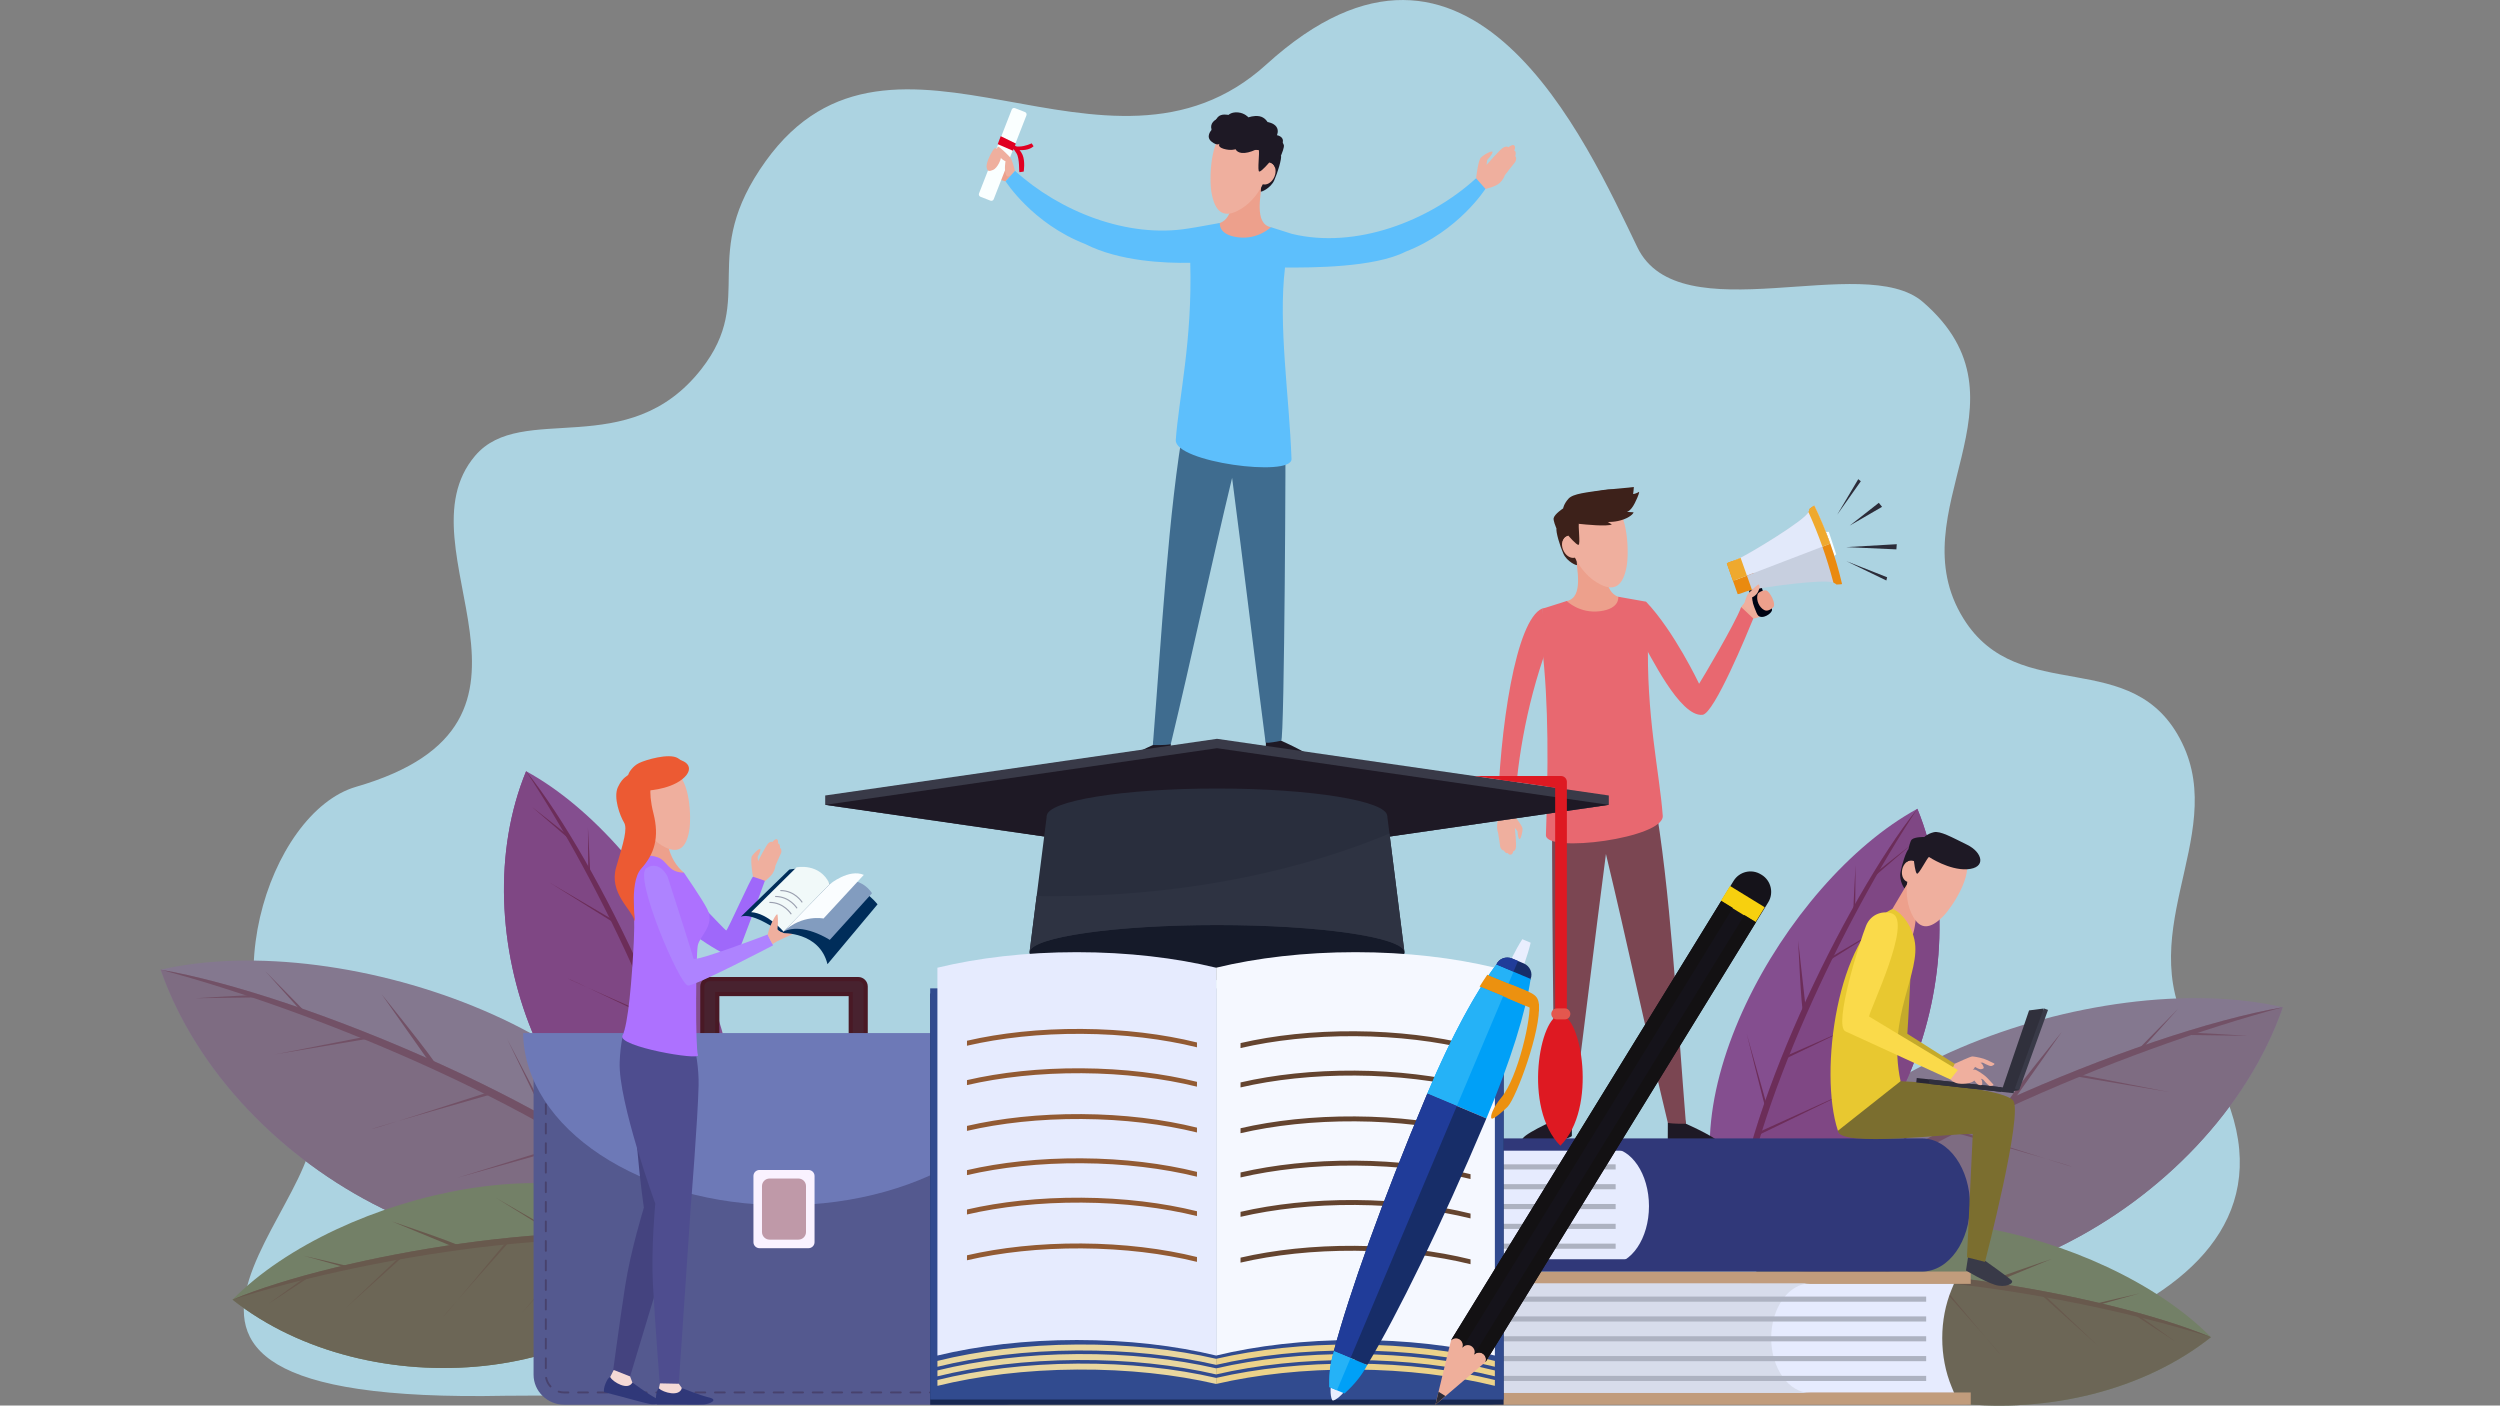 <?xml version="1.0" encoding="utf-8"?>
<!-- Generator: Adobe Illustrator 24.0.0, SVG Export Plug-In . SVG Version: 6.00 Build 0)  -->
<svg version="1.1" id="Layer_1" xmlns="http://www.w3.org/2000/svg" xmlns:xlink="http://www.w3.org/1999/xlink" x="0px" y="0px"
	 viewBox="0 0 1366 768" style="enable-background:new 0 0 1366 768;" xml:space="preserve">
<rect x="0" y="0" width="1366" height="768" fill="#808080" stroke="none"/>
<style type="text/css">
	.st0{opacity:0.83;}
	.st1{fill-rule:evenodd;clip-rule:evenodd;fill:#B5E3F4;}
	.st2{fill-rule:evenodd;clip-rule:evenodd;fill:#84788F;}
	.st3{fill-rule:evenodd;clip-rule:evenodd;fill:#7E6C82;}
	.st4{fill-rule:evenodd;clip-rule:evenodd;fill:#725166;}
	.st5{fill-rule:evenodd;clip-rule:evenodd;fill:#844E8F;}
	.st6{fill-rule:evenodd;clip-rule:evenodd;fill:#7F4784;}
	.st7{fill-rule:evenodd;clip-rule:evenodd;fill:#6C2D59;}
	.st8{fill-rule:evenodd;clip-rule:evenodd;fill:#738067;}
	.st9{fill-rule:evenodd;clip-rule:evenodd;fill:#6C6656;}
	.st10{fill-rule:evenodd;clip-rule:evenodd;fill:#68594D;}
	.st11{fill-rule:evenodd;clip-rule:evenodd;fill:#EFAF9E;}
	.st12{fill-rule:evenodd;clip-rule:evenodd;fill:#EEAD9A;}
	.st13{fill-rule:evenodd;clip-rule:evenodd;fill:#1E1925;}
	.st14{fill-rule:evenodd;clip-rule:evenodd;fill:#7B4652;}
	.st15{fill-rule:evenodd;clip-rule:evenodd;fill:#EDA08C;}
	.st16{fill-rule:evenodd;clip-rule:evenodd;fill:#E86870;}
	.st17{fill-rule:evenodd;clip-rule:evenodd;fill:#3D211A;}
	.st18{fill-rule:evenodd;clip-rule:evenodd;fill:#FAFFFF;}
	.st19{fill-rule:evenodd;clip-rule:evenodd;fill:#000313;}
	.st20{fill-rule:evenodd;clip-rule:evenodd;fill:#C7CFDF;}
	.st21{fill-rule:evenodd;clip-rule:evenodd;fill:#EA8A0F;}
	.st22{fill-rule:evenodd;clip-rule:evenodd;fill:#C06029;}
	.st23{fill-rule:evenodd;clip-rule:evenodd;fill:#E2E9FA;}
	.st24{fill-rule:evenodd;clip-rule:evenodd;fill:#EFA92E;}
	.st25{fill-rule:evenodd;clip-rule:evenodd;fill:#2C2C39;}
	.st26{fill-rule:evenodd;clip-rule:evenodd;fill:#3F6C8F;}
	.st27{fill-rule:evenodd;clip-rule:evenodd;fill:#5DBFFC;}
	.st28{fill-rule:evenodd;clip-rule:evenodd;fill:#E00022;}
	.st29{fill-rule:evenodd;clip-rule:evenodd;fill:#C4AA2B;}
	.st30{fill-rule:evenodd;clip-rule:evenodd;fill:#E6EBFE;}
	.st31{fill-rule:evenodd;clip-rule:evenodd;fill:#C19C7C;}
	.st32{fill-rule:evenodd;clip-rule:evenodd;fill:#D7DCEB;}
	.st33{fill-rule:evenodd;clip-rule:evenodd;fill:#303879;}
	.st34{fill-rule:evenodd;clip-rule:evenodd;fill:#ADB2C1;}
	.st35{fill-rule:evenodd;clip-rule:evenodd;fill:#491925;}
	.st36{fill-rule:evenodd;clip-rule:evenodd;fill:#48222F;}
	.st37{fill-rule:evenodd;clip-rule:evenodd;fill:#54598F;}
	.st38{fill-rule:evenodd;clip-rule:evenodd;fill:#48426D;}
	.st39{fill-rule:evenodd;clip-rule:evenodd;fill:#6D79B7;}
	.st40{fill-rule:evenodd;clip-rule:evenodd;fill:#FAF2FF;}
	.st41{fill-rule:evenodd;clip-rule:evenodd;fill:#BF99A8;}
	.st42{fill-rule:evenodd;clip-rule:evenodd;fill:#393A48;}
	.st43{fill-rule:evenodd;clip-rule:evenodd;fill:#292E3D;}
	.st44{fill-rule:evenodd;clip-rule:evenodd;fill:#151A29;}
	.st45{fill-rule:evenodd;clip-rule:evenodd;fill:#DE1922;}
	.st46{fill-rule:evenodd;clip-rule:evenodd;fill:#E4574E;}
	.st47{fill-rule:evenodd;clip-rule:evenodd;fill:#2E3342;}
	.st48{fill-rule:evenodd;clip-rule:evenodd;fill:#172751;}
	.st49{fill-rule:evenodd;clip-rule:evenodd;fill:#314B8F;}
	.st50{fill-rule:evenodd;clip-rule:evenodd;fill:#F5F8FF;}
	.st51{fill-rule:evenodd;clip-rule:evenodd;fill:#E9D79F;}
	.st52{fill-rule:evenodd;clip-rule:evenodd;fill:#ECD28A;}
	.st53{fill-rule:evenodd;clip-rule:evenodd;fill:#64442F;}
	.st54{fill-rule:evenodd;clip-rule:evenodd;fill:#925A33;}
	.st55{fill-rule:evenodd;clip-rule:evenodd;fill:#E9EEFE;}
	.st56{fill-rule:evenodd;clip-rule:evenodd;fill:#172D68;}
	.st57{fill-rule:evenodd;clip-rule:evenodd;fill:#00A0F7;}
	.st58{fill-rule:evenodd;clip-rule:evenodd;fill:#EC910F;}
	.st59{fill-rule:evenodd;clip-rule:evenodd;fill:#25B2F7;}
	.st60{fill-rule:evenodd;clip-rule:evenodd;fill:#203C99;}
	.st61{fill-rule:evenodd;clip-rule:evenodd;fill:#EFAF9B;}
	.st62{fill-rule:evenodd;clip-rule:evenodd;fill:#15131A;}
	.st63{fill-rule:evenodd;clip-rule:evenodd;fill:#F7D00F;}
	.st64{fill-rule:evenodd;clip-rule:evenodd;fill:#131113;}
	.st65{fill-rule:evenodd;clip-rule:evenodd;fill:#7B6E2F;}
	.st66{fill-rule:evenodd;clip-rule:evenodd;fill:#E8C830;}
	.st67{fill-rule:evenodd;clip-rule:evenodd;fill:#292635;}
	.st68{fill-rule:evenodd;clip-rule:evenodd;fill:#30303C;}
	.st69{fill-rule:evenodd;clip-rule:evenodd;fill:#30303D;}
	.st70{fill-rule:evenodd;clip-rule:evenodd;fill:#FADA4A;}
	.st71{fill-rule:evenodd;clip-rule:evenodd;fill:#9F68FA;}
	.st72{fill-rule:evenodd;clip-rule:evenodd;fill:#002D5A;}
	.st73{fill-rule:evenodd;clip-rule:evenodd;fill:#44437F;}
	.st74{fill-rule:evenodd;clip-rule:evenodd;fill:#F5D9D6;}
	.st75{fill-rule:evenodd;clip-rule:evenodd;fill:#4E4D8F;}
	.st76{fill-rule:evenodd;clip-rule:evenodd;fill:#EC5A33;}
	.st77{fill-rule:evenodd;clip-rule:evenodd;fill:#AD71FF;}
	.st78{fill-rule:evenodd;clip-rule:evenodd;fill:#AE83FF;}
	.st79{fill-rule:evenodd;clip-rule:evenodd;fill:#829CBF;}
	.st80{fill-rule:evenodd;clip-rule:evenodd;fill:#FAFDFF;}
	.st81{fill-rule:evenodd;clip-rule:evenodd;fill:#F1F9F9;}
	.st82{fill-rule:evenodd;clip-rule:evenodd;fill:#999EAE;}
</style>
<g>
	<g class="st0">
		<path class="st1" d="M194.6,429.89c-48.23,13.99-81.99,119.51-29.74,170.41c43.28,42.21-157.29,167.81,111.46,162.34
			c54.42-1.07,695.01,7.96,712.79-10.55c103.14,2.76,303.06-45.14,211.23-182.03c-38.77-57.78,17.51-112.01-8.05-164.14
			c-26.48-54.23-89.11-19.07-119.45-67.94c-36.65-59.13,41.16-118.27-22.18-173c-32.24-27.87-132.99,17.72-155.99-29.85
			c-27.95-57.78-91.34-201.05-202.64-99.99c-87.1,79.17-204.1-43.9-273.64,52.87c-37.46,52.14-4.62,74.48-35.12,113.59
			c-40.02,51.29-98.14,17.44-123.64,47.4C216.13,300.11,316.93,394.46,194.6,429.89L194.6,429.89z"/>
	</g>
	<g>
		<g>
			<path class="st2" d="M375.52,665.73c-14.83-98.79-186.61-159.18-287.73-135.89C126.73,641.45,275.6,720.68,375.52,665.73z"/>
			<path class="st3" d="M87.79,529.83c38.94,111.62,187.82,190.85,287.73,135.89C321.21,608.66,165.97,543.27,87.79,529.83z"/>
			<path class="st4" d="M87.79,529.83c87.69,23.37,219.19,78.23,285.29,137.2c0.81-0.43,1.63-0.86,2.43-1.31
				C321.21,608.66,165.97,543.27,87.79,529.83z"/>
			<polygon class="st4" points="318.48,624.26 249.58,643.62 316.58,622.93 			"/>
			<path class="st4" d="M302.06,616.09c-0.19-1.14-25.05-48.59-25.05-48.59l22.87,47.26L302.06,616.09z"/>
			<path class="st4" d="M267.05,596.74c0,0-64.91,20.88-63.77,20.12c1.14-0.76,65.62-19.07,65.62-19.07L267.05,596.74z"/>
			<path class="st4" d="M238.15,581.79c0.56-1.23-29.7-38.62-29.7-38.62l27.62,39.19L238.15,581.79z"/>
			<polygon class="st4" points="199.34,566.51 149.89,576.19 201.14,567.56 			"/>
			<path class="st4" d="M167.64,553.8c-0.38-0.57-22.78-23.25-22.78-23.25l20.83,23.16L167.64,553.8z"/>
			<path class="st4" d="M139.03,543.74c-1.04-0.19-33.12,1.71-31.79,1.71c1.33,0,33.07-0.47,33.07-0.47L139.03,543.74z"/>
		</g>
		<g>
			<path class="st5" d="M387.58,655.31c43.52-66.98-27.26-194.22-100.12-233.92C251.56,508.85,298.64,635.21,387.58,655.31z"/>
			<path class="st6" d="M287.46,421.4c-35.89,87.45,11.18,213.82,100.12,233.92C385.34,592.37,327.12,470.9,287.46,421.4z"/>
			<path class="st7" d="M287.46,421.4c40.08,60.49,89.69,163.06,97.97,233.41c0.71,0.18,1.43,0.35,2.15,0.51
				C385.34,592.37,327.12,470.9,287.46,421.4z"/>
			<polygon class="st7" points="375.44,600.25 323.94,575.3 375.01,598.45 			"/>
			<path class="st7" d="M369.94,586.66c0.49-0.78,10.77-42.36,10.77-42.36l-11.38,40.41L369.94,586.66z"/>
			<path class="st7" d="M359.25,556.5c0,0-49.92-21.93-48.83-21.78c1.08,0.15,49.39,23.39,49.39,23.39L359.25,556.5z"/>
			<path class="st7" d="M349.89,532.23c0.99-0.44,2.71-38.87,2.71-38.87l-4.26,38.1L349.89,532.23z"/>
			<polygon class="st7" points="334.76,502.5 300.04,482.08 335.29,504.08 			"/>
			<path class="st7" d="M322.54,478.08c0.07-0.54-1.3-25.99-1.3-25.99l0.19,24.9L322.54,478.08z"/>
			<path class="st7" d="M310.75,456.89c-0.52-0.67-20.73-16.54-19.93-15.84c0.8,0.7,20.04,17.26,20.04,17.26L310.75,456.89z"/>
		</g>
		<g>
			<path class="st8" d="M379.5,678.53c-52.35-60.33-194.19-27.47-252.47,31.59C201.15,768.78,335.61,758.45,379.5,678.53z"/>
			<path class="st9" d="M127.02,710.12c74.12,58.66,208.58,48.33,252.47-31.59C318.38,663.29,185.56,685.68,127.02,710.12z"/>
			<path class="st10" d="M127.02,710.12c69.21-21.81,181.49-41.13,251.39-29.66c0.37-0.64,0.73-1.28,1.08-1.93
				C318.38,663.29,185.56,685.68,127.02,710.12z"/>
			<polygon class="st10" points="323.22,674.98 285.01,717.58 321.37,674.9 			"/>
			<path class="st10" d="M308.64,676.51c-0.62-0.69-37.74-22.06-37.74-22.06l35.69,22.1L308.64,676.51z"/>
			<path class="st10" d="M276.7,678.45c0,0-34.87,41.91-34.43,40.91c0.44-1,36.12-41,36.12-41L276.7,678.45z"/>
			<path class="st10" d="M250.79,680.75c-0.15-1.07-36.61-13.34-36.61-13.34l35.44,14.62L250.79,680.75z"/>
			<polygon class="st10" points="218.04,687.07 188.82,714.79 219.71,687 			"/>
			<path class="st10" d="M191.2,692.07c-0.5-0.22-25.34-5.93-25.34-5.93l23.99,6.7L191.2,692.07z"/>
			<path class="st10" d="M167.57,697.54c-0.79,0.32-21.63,15.35-20.73,14.78c0.9-0.57,22.12-14.49,22.12-14.49L167.57,697.54z"/>
		</g>
	</g>
	<g>
		<g>
			<path class="st2" d="M959.59,686.25c14.83-98.79,186.61-159.18,287.73-135.89C1208.38,661.97,1059.5,741.2,959.59,686.25z"/>
			<path class="st3" d="M1247.32,550.35c-38.94,111.62-187.82,190.85-287.73,135.89C1013.89,629.18,1169.13,563.79,1247.32,550.35z"
				/>
			<path class="st4" d="M1247.32,550.35c-87.69,23.37-219.19,78.23-285.29,137.2c-0.81-0.43-1.63-0.86-2.43-1.31
				C1013.89,629.18,1169.13,563.79,1247.32,550.35z"/>
			<polygon class="st4" points="1016.63,644.78 1085.52,664.13 1018.52,643.45 			"/>
			<path class="st4" d="M1033.04,636.61c0.19-1.14,25.05-48.59,25.05-48.59l-22.87,47.26L1033.04,636.61z"/>
			<path class="st4" d="M1068.06,617.25c0,0,64.91,20.88,63.77,20.12c-1.14-0.76-65.62-19.07-65.62-19.07L1068.06,617.25z"/>
			<path class="st4" d="M1096.96,602.31c-0.56-1.23,29.7-38.62,29.7-38.62l-27.62,39.19L1096.96,602.31z"/>
			<polygon class="st4" points="1135.77,587.03 1185.21,596.71 1133.97,588.07 			"/>
			<path class="st4" d="M1167.47,574.31c0.38-0.57,22.78-23.25,22.78-23.25l-20.83,23.16L1167.47,574.31z"/>
			<path class="st4" d="M1196.08,564.26c1.04-0.19,33.12,1.71,31.79,1.71c-1.33,0-33.07-0.47-33.07-0.47L1196.08,564.26z"/>
		</g>
		<g>
			<path class="st5" d="M947.53,675.83c-43.52-66.98,27.26-194.22,100.12-233.92C1083.54,529.36,1036.46,655.73,947.53,675.83z"/>
			<path class="st6" d="M1047.65,441.92c35.89,87.45-11.19,213.82-100.12,233.92C949.76,612.88,1007.99,491.42,1047.65,441.92z"/>
			<path class="st7" d="M1047.65,441.92c-40.08,60.49-89.69,163.06-97.97,233.41c-0.71,0.18-1.43,0.35-2.15,0.51
				C949.76,612.88,1007.99,491.42,1047.65,441.92z"/>
			<polygon class="st7" points="959.67,620.77 1011.16,595.81 960.1,618.96 			"/>
			<path class="st7" d="M965.16,607.18c-0.49-0.78-10.77-42.36-10.77-42.36l11.38,40.41L965.16,607.18z"/>
			<path class="st7" d="M975.85,577.02c0,0,49.92-21.93,48.83-21.78c-1.08,0.15-49.39,23.39-49.39,23.39L975.85,577.02z"/>
			<path class="st7" d="M985.22,552.75c-0.99-0.44-2.71-38.87-2.71-38.87l4.26,38.1L985.22,552.75z"/>
			<polygon class="st7" points="1000.35,523.02 1035.07,502.59 999.82,524.6 			"/>
			<path class="st7" d="M1012.57,498.6c-0.07-0.54,1.3-25.99,1.3-25.99l-0.19,24.9L1012.57,498.6z"/>
			<path class="st7" d="M1024.36,477.41c0.52-0.67,20.73-16.54,19.93-15.84c-0.79,0.7-20.04,17.26-20.04,17.26L1024.36,477.41z"/>
		</g>
		<g>
			<path class="st8" d="M955.61,699.05c52.35-60.33,194.19-27.47,252.47,31.59C1133.96,789.3,999.5,778.97,955.61,699.05z"/>
			<path class="st9" d="M1208.08,730.64c-74.13,58.66-208.58,48.33-252.47-31.59C1016.72,683.81,1149.54,706.2,1208.08,730.64z"/>
			<path class="st10" d="M1208.08,730.64c-69.21-21.81-181.49-41.13-251.39-29.66c-0.37-0.64-0.73-1.28-1.08-1.93
				C1016.72,683.81,1149.54,706.2,1208.08,730.64z"/>
			<polygon class="st10" points="1011.89,695.5 1050.1,738.1 1013.74,695.42 			"/>
			<path class="st10" d="M1026.47,697.03c0.62-0.69,37.74-22.06,37.74-22.06l-35.69,22.1L1026.47,697.03z"/>
			<path class="st10" d="M1058.4,698.97c0,0,34.87,41.91,34.43,40.91c-0.44-1-36.12-41-36.12-41L1058.4,698.97z"/>
			<path class="st10" d="M1084.31,701.27c0.15-1.07,36.61-13.34,36.61-13.34l-35.44,14.62L1084.31,701.27z"/>
			<polygon class="st10" points="1117.06,707.59 1146.29,735.31 1115.4,707.52 			"/>
			<path class="st10" d="M1143.91,712.59c0.5-0.22,25.34-5.93,25.34-5.93l-23.99,6.7L1143.91,712.59z"/>
			<path class="st10" d="M1167.54,718.06c0.79,0.32,21.63,15.35,20.73,14.78c-0.9-0.57-22.12-14.49-22.12-14.49L1167.54,718.06z"/>
		</g>
	</g>
	<g>
		<path class="st11" d="M826.52,444.74c0,0,5.22,6.09,5.38,7.96c0.16,1.86-1.12,6.66-1.86,5.63c-0.75-1.03-0.88-4.19-0.88-4.19
			l-1.45-1.76c0,0,1.01,9.38,0.52,11.1c-0.49,1.72-1.44,1.68-1.44,1.68s-0.13,1.5-1.11,1.75c-0.8,0.2-1.36,0.07-1.79-0.84
			c0,0-0.27,0.36-1.01-0.04c-0.74-0.4-1.2-1.39-1.2-1.39s-0.55,0.24-1.19-0.52c-0.64-0.76-0.74-1.29-0.78-1.45
			c-0.04-0.17-1.02-7.12-1.13-7.43c-1.25-3.39-0.37-8.58,1.63-10.91C824.04,439.84,822.51,443.03,826.52,444.74z"/>
		<path class="st12" d="M958.01,337.93c-0.42-0.17-2.44,1.23-4.57-1.05c-2.18-1.22-2.86-3.76-2.05-5.18
			c0.76-1.31,2.23-2.45,2.76-3.46c1.22-2.18,2.81-3.7,6.17-2.41c3.36,1.28,4.99,1.82,5.05,5.45
			C965.43,334.89,960.98,338.01,958.01,337.93z"/>
		<path class="st13" d="M918.71,604.93c1.4,3.84,2.47,9.08,2.47,9.08s21.37,9.41,18.35,11.62c-4.7,3.43-22.09-1-28.26-2.33
			l0.03-9.79L918.71,604.93z"/>
		<path class="st13" d="M852.87,602.53c-1.4,3.84-2.47,9.08-2.47,9.08s-21.37,9.41-18.35,11.62c4.7,3.43,26.81-0.76,26.81-2.67
			l-0.03-9.79L852.87,602.53z"/>
		<path class="st14" d="M903.76,435.39c8.84,48.64,12.76,120.48,17.43,178.62c0,0-6.97,0.17-9.88-0.5
			c-11.66-48.46-22.17-98.43-33.83-146.89c-6.23,47.73-12.23,98.25-18.47,145.99c-1.67,0.52-6.79-0.74-8.61-1
			c-1.82-0.26-2.61-171.19-2.28-173.21C848.46,436.39,903.76,435.39,903.76,435.39z"/>
		<path class="st15" d="M877.31,307.23c-0.41,3.82-0.65,16.16,6.89,18.84c3.09,1.1,5.98,3.47,5.98,3.47
			c-0.22,11.63-27.29,14.71-38.61,4.18l4.49-5.33c9.47-1.92,5.4-17.87,4.92-25.51L877.31,307.23z"/>
		<path class="st16" d="M900.54,348.02c-1.22,42.82,6.27,74.17,7.99,97.74c0.74,12.19-63.88,20.68-63.84,10.55
			c1.21-34.71,1.67-71.64-2.18-103.57l0.13-20.24c0.58-0.13,1.15-0.26,1.73-0.4l11.69-3.71c0,0,6.98,6.98,18.14,5.58
			c11.16-1.39,10-7.91,10-7.91c5.09,0.82,10.08,1.87,15.18,2.69L900.54,348.02z"/>
		<path class="st17" d="M850.48,288.82c-0.43,1.79,1.82,9.38,3.76,13.73c1.94,4.34,7.47,6.75,7.43,6.12
			c-0.04-0.63-1.38-16.06-1.38-16.06L850.48,288.82z"/>
		<path class="st11" d="M888.81,309.43c-1.91,10.59-6.53,13.74-14.07,10.06c-6.46-3.15-11.14-8.77-14.21-14.79
			c-2.05,0.57-4.53-0.73-5.98-3.29c-1.71-3.03-1.33-6.69,0.84-8.17c0.48-0.33,1.01-0.52,1.57-0.59c-0.24-3.23,0.04-6.28,0.2-9.52
			c0.3-6.03,16.49-11.87,23.58-8.18C889.57,279.57,890.17,301.88,888.81,309.43z"/>
		<path class="st17" d="M862.8,285.84c-0.7,0.71,0.9,11.82-0.33,11.87c-1.23,0.05-5.52-5.05-5.52-5.05s-0.22-0.3-1.57,0.59
			c-1.34,0.9-1.68,2.45-1.68,2.45s-5.4-10.34-4.77-12.65c0.63-2.32,5.16-5.25,5.16-5.25s0.37-2.46,2.92-5.3
			c2.55-2.84,10.01-3.44,19.97-4.88c9.86-1.42,16.9,4.75,7.95,11.68C876.71,285.69,862.8,285.84,862.8,285.84z"/>
		<path class="st16" d="M842.64,332.5c-14.34,6.18-23.35,65.24-24.43,114.97l9.25-2.17c0.91-24.71,5.7-58.25,18.09-92.28
			L842.64,332.5z"/>
		<path class="st16" d="M899.39,328.76c15.29,15.97,29,44.85,29,44.85c1.09-1.61,19.67-32.8,23-41.91l6.62,6.23
			c-3.32,8.11-21.34,51.92-27.72,52.64c-12.56,1.42-29.01-33.75-33.81-41.29L899.39,328.76z"/>
		<path class="st18" d="M991.3,290.97c0.64-0.14,7.95-0.37,7.95-0.37l4.05,12.26l-5.66,4.93L991.3,290.97z"/>
		<path class="st19" d="M961.91,312.47c-0.33,1.54-0.15,6.38,1.5,11.04c1.65,4.65,4.8,7.69,4.83,9.64c0.04,2.03-5.29,5.55-7.63,3.14
			c-1.89-1.95-7.56-21.98-7.05-22.38C954.08,313.49,961.91,312.47,961.91,312.47z"/>
		<path class="st20" d="M991.44,276.46c-0.19-0.39-0.63,0.11-1.94,1.01c-1.31,0.9-0.26,0.18-1.34,2.39
			c-2.28,4.69-32.05,22.57-37.74,25.22c-3.55,1.66-4.31,2.35-5.5,3.3l5.58,15.29c1.53-0.02,2.26-0.27,6.07-1.21
			c6.09-1.51,40.48-6.33,45.2-4.12c1.27,0.6,4.69,0.6,4.69,0.59C1003.07,304.43,998.08,290.27,991.44,276.46z"/>
		<path class="st21" d="M991.44,276.46c-0.19-0.39-0.63,0.11-1.94,1.01c-1.31,0.9-0.26,0.18-1.34,2.39
			c5.44,11.92,10,24.71,13.61,38.47c2.23,1.04,0.96,1.15,2.55,1.02c1.58-0.13,2.24-0.01,2.14-0.43
			C1003.07,304.43,998.08,290.27,991.44,276.46z"/>
		<path class="st21" d="M951.07,304.77c-0.24,0.12-0.46,0.23-0.65,0.32c-3.55,1.66-5.69,1.84-6.88,2.78l2.96,8.38l2.96,8.38
			c1.53-0.02,3.3-1.22,7.1-2.16c0.2-0.05,0.44-0.1,0.71-0.16L951.07,304.77z"/>
		<path class="st22" d="M953.64,314.86c-0.11-0.58-0.14-0.92-0.07-0.97c0.29-0.23,2.93-0.65,5.17-0.98L953.64,314.86z"/>
		<path class="st23" d="M991.44,276.46c-0.19-0.39-2.88,2.59-3.28,3.4c-2.28,4.69-32.05,22.57-37.74,25.22
			c-3.55,1.66-4.31,2.35-5.5,3.3l2.83,8.73l52.28-20.05C997.56,290.12,994.7,283.25,991.44,276.46z"/>
		<path class="st24" d="M991.44,276.46c-0.19-0.39-0.63,0.11-1.94,1.01c-1.31,0.9-0.26,0.18-1.34,2.39
			c2.76,6.05,5.3,12.33,7.6,18.84l4.28-1.64C997.56,290.12,994.7,283.25,991.44,276.46z"/>
		<path class="st24" d="M951.07,304.77c-0.24,0.12-0.46,0.23-0.65,0.32c-3.55,1.66-5.69,1.84-6.88,2.78l2.96,8.38l0.42,1.19
			l7.6-2.92L951.07,304.77z"/>
		<polygon class="st25" points="1010.68,287.2 1028.36,276.94 1026.58,274.74 		"/>
		<polygon class="st25" points="1003.82,281.27 1016.75,262.96 1015.35,261.81 		"/>
		<polygon class="st25" points="1008.75,298.95 1036.4,297.35 1036.18,300.18 		"/>
		<polygon class="st25" points="1008.83,306.61 1031.13,315.42 1030.7,317.18 		"/>
		<path class="st15" d="M960.32,324.89c-0.84,3.19,0.93,6.94,3.56,8.39c0.84,0.46,2.19,0.84,4.77-1.19c2.35-1.85-1.78-9.11-3.6-9.45
			C963.23,322.3,960.36,323.81,960.32,324.89z"/>
		<path class="st11" d="M954.6,332.88l-1.8-1.92c0,0,1.23-5.27,2.34-6.48c1.11-1.2,5.4-5.52,5.89-5.06
			c0.49,0.46,0.71,1.68-0.41,3.91c-1.12,2.23-3.3,3.1-3.3,3.1s0.71,3.75-0.1,6.19C956.42,335.05,954.6,332.88,954.6,332.88z"/>
		<path class="st17" d="M860.19,280.86l2.48,5.36c3.61,0.38,15.46,1.59,18.05,0.33l-2.32-1.35c0,0,4.45,0.23,8.86-1.44
			c4.41-1.67,5.6-3.84,5.22-3.84c-0.38,0-3.57-0.23-3.57-0.23s2.07-0.29,4.32-4.75c2.25-4.45,2.69-6.56,2.25-6.15
			c-0.44,0.41-3.25,1.47-3.13,1.06c0.13-0.41,0.38-3.75,0.38-3.75s-4.4,0.55-10.08,1c-5.67,0.45-23.85,3.46-23.91,4.98
			C858.69,273.59,860.19,280.86,860.19,280.86z"/>
	</g>
	<g>
		<path class="st13" d="M632.36,398.12c-1.38,3.8-2.44,8.99-2.44,8.99s-21.17,9.32-18.18,11.51c4.65,3.4,21.89-0.99,28-2.3
			l-0.03-9.7L632.36,398.12z"/>
		<path class="st13" d="M697.59,395.74c1.38,3.8,2.44,8.99,2.44,8.99s21.17,9.32,18.18,11.51c-4.65,3.4-26.56-0.75-26.56-2.65
			l0.03-9.7L697.59,395.74z"/>
		<path class="st15" d="M540.51,88c0,0-1.15,4.38,1.44,7.32c2.59,2.94,7.51,3.74,7.51,3.74l4.14-4.69c0,0-3.81-8.21-4.22-8.79
			C548.97,85.01,540.51,88,540.51,88z"/>
		<path class="st26" d="M647.18,230.15c-8.76,48.19-12.64,119.36-17.26,176.97c0,0,6.91,0.17,9.78-0.49
			c11.56-48.01,21.96-97.52,33.52-145.53c6.18,47.29,12.12,97.34,18.3,144.63c1.65,0.51,6.72-0.73,8.53-0.99
			c1.81-0.26,2.59-169.61,2.26-171.6C701.96,231.15,647.18,230.15,647.18,230.15z"/>
		<path class="st15" d="M673.37,103.18c0.4,3.79,0.64,16.01-6.82,18.67c-3.06,1.09-5.92,3.44-5.92,3.44
			c0.21,11.52,27.03,14.57,38.25,4.14l-4.45-5.28c-9.39-1.9-5.35-17.71-4.88-25.27L673.37,103.18z"/>
		<path class="st11" d="M806.55,97.43c0,0,1.04-9.56,2.54-11.23c1.5-1.67,6.74-4.49,6.45-3c-0.29,1.5-2.94,4.21-2.94,4.21
			l-0.35,2.71c0,0,7.37-8.58,9.27-9.56c1.9-0.98,2.65-0.11,2.65-0.11s2.25-1.73,3.11-1.04c0.86,0.69,0.45,1.93,0.27,2.32
			c-0.17,0.39-0.22,0.5-0.22,0.5s0.53-0.06,0.79,0.92c0.26,0.98-0.23,2.19-0.23,2.19s0.66,0.29,0.52,1.47
			c-0.14,1.18-0.52,1.7-0.63,1.87c-0.12,0.17-5.39,6.74-5.56,7.09c-0.17,0.35-0.49,1.96-2.74,4.15c-2.25,2.19-8.14,3.39-8.14,3.39
			C805.1,100.02,808.34,102.34,806.55,97.43z"/>
		<path class="st27" d="M649.28,124.85c-33.3,5.47-70.39-9.37-94.73-31.57l-5.1,5.78c0,0,14.55,23.02,43.58,34.31
			c18.55,9.43,43.4,10.5,57.32,10.22c1.21,42.42-6.21,73.48-7.91,96.83c-0.74,12.08,63.29,20.49,63.24,10.45
			c-1.2-34.39-7.35-73.06-3.54-104.69c14.29,0.05,48.65,0.1,65.91-8.68c29.03-11.29,43.58-34.31,43.58-34.31l-5.1-5.78
			c-25.76,23.51-65.82,38.76-100.54,30.4l-11.58-3.68c0,0-6.91,6.91-17.97,5.53c-11.06-1.38-9.91-7.83-9.91-7.83
			C660.76,122.78,655.12,124.01,649.28,124.85z"/>
		<path class="st13" d="M699.96,84.94c0.43,1.77-1.8,9.29-3.72,13.6c-1.92,4.3-7.4,6.69-7.36,6.06c0.04-0.63,1.37-15.91,1.37-15.91
			L699.96,84.94z"/>
		<path class="st11" d="M661.98,105.37c1.89,10.49,6.47,13.61,13.94,9.97c6.4-3.12,11.04-8.69,14.08-14.65
			c2.03,0.56,4.49-0.72,5.92-3.26c1.69-3,1.32-6.62-0.83-8.09c-0.48-0.33-1-0.52-1.55-0.59c0.23-3.2-0.04-6.23-0.2-9.43
			c-0.3-5.97-16.34-11.76-23.36-8.1C661.23,75.78,660.63,97.89,661.98,105.37z"/>
		<path class="st13" d="M687.75,81.99c0.69,0.7-0.89,11.71,0.33,11.76c1.21,0.05,5.47-5,5.47-5s0.22-0.3,1.55,0.59
			c1.33,0.89,1.66,2.43,1.66,2.43s5.35-10.24,4.73-12.53c-0.62-2.29-5.11-5.2-5.11-5.2s-0.37-2.43-2.89-5.25
			c-2.53-2.81-9.92-3.41-19.78-4.83c-9.77-1.41-16.74,4.71-7.88,11.57C673.97,81.84,687.75,81.99,687.75,81.99z"/>
		<path class="st18" d="M554.58,59.09l5.48,2.14c0.71,0.28,1.06,1.08,0.79,1.79l-17.88,45.83c-0.28,0.71-1.08,1.06-1.79,0.79
			l-5.47-2.14c-0.71-0.28-1.06-1.08-0.78-1.79l17.88-45.83C553.07,59.16,553.87,58.81,554.58,59.09z"/>
		<path class="st13" d="M689.65,78.77c-0.23,0.35-1.96,3.11-7.66,4.49c-5.7,1.38-6.86-1.73-6.86-1.73s-2.65,0.98-6.57-0.23
			c-3.92-1.21-2.02-3-2.02-3s-1.04,1.84-4.49-0.86c-3.46-2.71-0.23-6.22-0.23-6.22l2.07-3.17c0,0-0.4-1.84,1.5-4.03
			c1.9-2.19,5.82-1.21,5.82-1.21s1.67-1.73,5.3-1.38c3.63,0.35,5.65,2.71,5.65,2.71s2.88-1.15,5.93-0.63
			c3.05,0.52,4.49,3.17,4.49,3.17s3.34,0.46,4.84,2.59c1.5,2.13,0.29,4.61,0.29,4.61s3.4,0.52,3.28,3.23
			c-0.12,2.71-3.66,6.34-7.45,5.93C689.76,82.63,689.65,78.77,689.65,78.77z"/>
		<path class="st11" d="M545.55,81.94c0.73,0.67,0.84,1.01,1.31,2.22c0.92,2.36-2.07,7.86-4.21,8.67c-2.13,0.81-3.11,1.1-3.57-1.5
			c-0.33-1.84,1.76-6.75,3.44-9.21C543.48,80.73,544.03,80.54,545.55,81.94z"/>
		<path class="st11" d="M552.52,95.46l2.04-2.18c0,0-1.39-5.98-2.66-7.35c-1.26-1.37-6.12-6.26-6.68-5.75
			c-0.55,0.52-0.81,1.9,0.46,4.44c1.27,2.53,3.74,3.51,3.74,3.51s-0.8,4.26,0.12,7.03C550.46,97.93,552.52,95.46,552.52,95.46z"/>
		<polygon class="st28" points="546.8,74.41 555.06,78.44 553.45,82.36 545.15,78.76 		"/>
		<path class="st28" d="M551.89,79.11c0.23,0.35,1.67,1.64,3.54,4.7c1.87,3.05,1.18,10.4,1.67,10.28c0.49-0.12,2.25-0.35,2.25-0.35
			s0.92-5.53-0.63-9.13c-1.56-3.6-5.21-5.85-5.21-5.85L551.89,79.11z"/>
		<path class="st28" d="M551.95,80.72c0.4,0.2,2.42,1.47,6.77,1.3c4.35-0.17,6.02-2.13,6.02-2.13l-1.04-1.58c0,0-3.4,1.73-6.91,1.76
			c-3.51,0.03-4.72-0.37-4.72-0.37L551.95,80.72z"/>
	</g>
	<path class="st11" d="M1063.93,582.82c0.89-0.38,3.94-1.48,4.72-1.85c0.77-0.37,7.9-3.64,8.93-3.72c0.52-0.04,3.53,0.38,6.36,1.26
		c1.56,0.49,5.2,2.38,5.6,2.53c0.81,0.3-0.77,1.5-1.78,1.44c-1.18-0.07-4.38-1.86-4.38-1.86c-0.45,0.03-0.89,0.04-1.3,0.05
		c0.39,0.24,0.7,0.44,0.82,0.58c0.52,0.54,1.24,2.18,0.95,2.41c-0.29,0.23-0.75,0.62-1.89,0.54c-0.63-0.04-1.86-0.66-2.84-1.27
		c-0.76,2.43-6.05,4.71-8.3,4.94c-2.29,0.23-4.01-0.58-4.01-0.58L1063.93,582.82z"/>
	<path class="st29" d="M1043.73,506.82c2.16,1.17-1.56,58.04-1.56,58.04l25.89,16.4l-2.88,5.96l-35.09-18.29
		c0,0-0.97-56.45,1.85-60.28C1033.58,506.41,1041.9,505.83,1043.73,506.82z"/>
	<path class="st13" d="M1042.78,464.01c-1.29,1.17-3.59,8.32-4.39,12.76c-0.8,4.44,2.24,9.27,2.55,8.76
		c0.31-0.52,7.5-13.32,7.5-13.32L1042.78,464.01z"/>
	<path class="st15" d="M1049.71,490.39c0,0-2.1,3.33-2.84,11.09c-0.74,7.77-2.24,10.57-2.24,10.57l-13.78-10.13l12.64-21.3
		L1049.71,490.39z"/>
	<path class="st30" d="M1067.74,701.22H817.69c-11.84,0-21.44,13.4-21.44,29.94c0,16.53,9.6,29.93,21.44,29.94h250.05l-1.34-3.24
		c-3.4-8.21-5.16-17.35-5.16-26.7c0-9.35,1.75-18.48,5.16-26.7L1067.74,701.22z"/>
	<path class="st31" d="M818.71,701.49h224.96h22.85h10.29v-6.71h-7.51h-25.64H818.71c-15.05,0-26.35,16.99-26.35,36.38
		c0,19.38,11.3,36.38,26.35,36.38h223.16h27.44h7.51v-6.71h-10.29h-24.66H818.71c-11.73,0-21.25-13.28-21.25-29.67
		C797.47,714.77,806.98,701.49,818.71,701.49z"/>
	<path class="st32" d="M967.77,731.15c0-16.53,9.6-29.94,21.44-29.94H817.69c-11.84,0-21.44,13.4-21.44,29.94
		c0,16.53,9.6,29.93,21.44,29.94h171.51C977.37,761.09,967.77,747.69,967.77,731.15z"/>
	<path class="st30" d="M801.02,628.46h250.05c11.84,0,21.44,13.4,21.44,29.94c0,16.53-9.6,29.94-21.44,29.94H801.02l1.34-3.24
		c3.4-8.21,5.15-17.35,5.15-26.7c0-9.35-1.75-18.48-5.15-26.69L801.02,628.46z"/>
	<path class="st33" d="M1050.05,628.73H825.09h-22.86h-10.29v-6.71h7.51h25.64h224.96c15.05,0,26.35,16.99,26.35,36.38
		c0,19.38-11.3,36.38-26.35,36.38H826.89h-27.44h-7.51v-6.71h10.29h24.66h223.16c11.74,0,21.25-13.28,21.25-29.67
		C1071.3,642.01,1061.79,628.73,1050.05,628.73z"/>
	<path class="st33" d="M901,659.04c0-17.56-9.6-31.8-21.44-31.8h171.51c11.84,0,21.44,14.24,21.44,31.8c0,17.56-9.6,31.8-21.44,31.8
		H879.56C891.4,690.84,901,676.6,901,659.04z"/>
	<g>
		<rect x="817.65" y="708.45" class="st34" width="234.81" height="2.8"/>
		<rect x="817.65" y="719.28" class="st34" width="234.81" height="2.8"/>
		<rect x="817.65" y="740.95" class="st34" width="234.81" height="2.8"/>
		<rect x="817.65" y="730.12" class="st34" width="234.81" height="2.79"/>
		<rect x="817.65" y="751.78" class="st34" width="234.81" height="2.79"/>
	</g>
	<g>
		<rect x="813.18" y="636.19" class="st34" width="69.61" height="2.8"/>
		<rect x="813.18" y="647.02" class="st34" width="69.61" height="2.8"/>
		<rect x="813.18" y="668.69" class="st34" width="69.61" height="2.8"/>
		<rect x="813.18" y="657.86" class="st34" width="69.61" height="2.8"/>
		<rect x="813.18" y="679.52" class="st34" width="69.61" height="2.8"/>
	</g>
	<g>
		<g>
			<g>
				<path class="st35" d="M474.15,581.39h-10.44v-37.12h-70.65v37.12h-10.44v-42.34c0-2.89,2.33-5.22,5.22-5.22h81.09
					c2.89,0,5.22,2.34,5.22,5.22V581.39z"/>
			</g>
		</g>
		<path class="st36" d="M471.87,579.12v-40.07c0-1.63-1.32-2.95-2.95-2.95h-81.09c-1.63,0-2.95,1.32-2.95,2.95v40.07h5.89V542h75.2
			v37.12H471.87z"/>
		<g>
			<path class="st37" d="M565.22,751.13c0,9.02-7.53,16.4-16.73,16.4H308.27c-9.2,0-16.73-7.37-16.73-16.4v-168
				c0-9.02,7.53-16.4,16.73-16.4h240.22c9.2,0,16.73,7.38,16.73,16.4V751.13z"/>
		</g>
		<path class="st38" d="M559.05,751.13v-5.34c0-0.22-0.14-0.41-0.32-0.49c-0.36-0.15-0.74,0.12-0.74,0.49
			c0,1.72,0.29,5.36-0.28,7.54c-0.17,0.7,0.87,0.94,1.03,0.27C558.95,752.82,559.05,751.95,559.05,751.13L559.05,751.13z
			 M555.9,758.4c0.52-0.52-0.26-1.25-0.74-0.78c-1.25,1.2-2.72,1.97-4.39,2.4c-0.69,0.17-0.42,1.21,0.25,1.04
			C552.87,760.6,554.53,759.71,555.9,758.4L555.9,758.4z M545.58,761.37c0.22,0,0.41-0.14,0.49-0.32c0.15-0.36-0.12-0.74-0.49-0.74
			h-5.34c-0.22,0-0.41,0.14-0.49,0.32c-0.15,0.36,0.12,0.74,0.49,0.74H545.58L545.58,761.37z M534.9,761.37
			c0.22,0,0.41-0.14,0.49-0.32c0.15-0.36-0.12-0.74-0.49-0.74h-5.34c-0.22,0-0.41,0.14-0.49,0.32c-0.15,0.36,0.12,0.74,0.49,0.74
			H534.9L534.9,761.37z M524.22,761.37c0.22,0,0.41-0.14,0.49-0.32c0.15-0.36-0.12-0.74-0.49-0.74h-5.34
			c-0.22,0-0.41,0.14-0.49,0.32c-0.15,0.36,0.12,0.74,0.49,0.74H524.22L524.22,761.37z M513.53,761.37c0.22,0,0.41-0.14,0.49-0.32
			c0.15-0.36-0.12-0.74-0.49-0.74h-5.34c-0.22,0-0.41,0.14-0.49,0.32c-0.15,0.36,0.12,0.74,0.49,0.74H513.53L513.53,761.37z
			 M502.85,761.37c0.22,0,0.41-0.14,0.49-0.32c0.15-0.36-0.12-0.74-0.49-0.74h-5.34c-0.22,0-0.41,0.14-0.49,0.32
			c-0.15,0.36,0.12,0.74,0.49,0.74H502.85L502.85,761.37z M492.17,761.37c0.22,0,0.41-0.14,0.49-0.32c0.15-0.36-0.11-0.74-0.49-0.74
			h-5.34c-0.22,0-0.41,0.14-0.49,0.32c-0.15,0.36,0.11,0.74,0.49,0.74H492.17L492.17,761.37z M481.48,761.37
			c0.22,0,0.41-0.14,0.49-0.32c0.15-0.36-0.11-0.74-0.49-0.74h-5.34c-0.22,0-0.41,0.14-0.49,0.32c-0.15,0.36,0.11,0.74,0.49,0.74
			H481.48L481.48,761.37z M470.8,761.37c0.22,0,0.41-0.14,0.49-0.32c0.15-0.36-0.11-0.74-0.49-0.74h-5.34
			c-0.22,0-0.41,0.14-0.49,0.32c-0.15,0.36,0.11,0.74,0.49,0.74H470.8L470.8,761.37z M460.12,761.37c0.22,0,0.41-0.14,0.49-0.32
			c0.15-0.36-0.11-0.74-0.49-0.74h-5.34c-0.22,0-0.41,0.14-0.49,0.32c-0.15,0.36,0.11,0.74,0.49,0.74H460.12L460.12,761.37z
			 M449.44,761.37c0.22,0,0.41-0.14,0.49-0.32c0.15-0.36-0.11-0.74-0.49-0.74h-5.34c-0.22,0-0.41,0.14-0.49,0.32
			c-0.15,0.36,0.11,0.74,0.49,0.74H449.44L449.44,761.37z M438.75,761.37c0.22,0,0.41-0.14,0.49-0.32c0.15-0.36-0.11-0.74-0.49-0.74
			h-5.34c-0.22,0-0.41,0.14-0.49,0.32c-0.15,0.36,0.11,0.74,0.49,0.74H438.75L438.75,761.37z M428.07,761.37
			c0.22,0,0.41-0.14,0.49-0.32c0.15-0.36-0.11-0.74-0.49-0.74h-5.34c-0.22,0-0.41,0.14-0.49,0.32c-0.15,0.36,0.11,0.74,0.49,0.74
			H428.07L428.07,761.37z M417.39,761.37c0.22,0,0.41-0.14,0.49-0.32c0.15-0.36-0.11-0.74-0.49-0.74h-5.34
			c-0.22,0-0.41,0.14-0.49,0.32c-0.15,0.36,0.11,0.74,0.49,0.74H417.39L417.39,761.37z M406.7,761.37c0.22,0,0.41-0.14,0.49-0.32
			c0.15-0.36-0.11-0.74-0.49-0.74h-5.34c-0.22,0-0.41,0.14-0.49,0.32c-0.15,0.36,0.11,0.74,0.49,0.74H406.7L406.7,761.37z
			 M396.02,761.37c0.22,0,0.41-0.14,0.49-0.32c0.15-0.36-0.11-0.74-0.49-0.74h-5.34c-0.22,0-0.41,0.14-0.49,0.32
			c-0.15,0.36,0.11,0.74,0.49,0.74H396.02L396.02,761.37z M385.34,761.37c0.22,0,0.41-0.14,0.49-0.32c0.15-0.36-0.11-0.74-0.49-0.74
			H380c-0.22,0-0.41,0.14-0.49,0.32c-0.15,0.36,0.11,0.74,0.49,0.74H385.34L385.34,761.37z M374.66,761.37
			c0.22,0,0.41-0.14,0.49-0.32c0.15-0.36-0.11-0.74-0.49-0.74h-5.34c-0.22,0-0.41,0.14-0.49,0.32c-0.15,0.36,0.11,0.74,0.49,0.74
			H374.66L374.66,761.37z M363.97,761.37c0.22,0,0.41-0.14,0.49-0.32c0.15-0.36-0.12-0.74-0.49-0.74h-5.34
			c-0.22,0-0.41,0.14-0.49,0.32c-0.15,0.36,0.11,0.74,0.49,0.74H363.97L363.97,761.37z M353.29,761.37c0.22,0,0.41-0.14,0.49-0.32
			c0.15-0.36-0.11-0.74-0.49-0.74h-5.34c-0.22,0-0.41,0.14-0.49,0.32c-0.15,0.36,0.11,0.74,0.49,0.74H353.29L353.29,761.37z
			 M342.61,761.37c0.22,0,0.41-0.14,0.49-0.32c0.15-0.36-0.11-0.74-0.49-0.74h-5.34c-0.22,0-0.41,0.14-0.49,0.32
			c-0.15,0.36,0.11,0.74,0.49,0.74H342.61L342.61,761.37z M331.92,761.37c0.22,0,0.41-0.14,0.49-0.32c0.15-0.36-0.11-0.74-0.49-0.74
			h-5.34c-0.22,0-0.41,0.14-0.49,0.32c-0.15,0.36,0.11,0.74,0.49,0.74H331.92L331.92,761.37z M321.24,761.37
			c0.22,0,0.41-0.14,0.49-0.32c0.15-0.36-0.11-0.74-0.49-0.74h-5.34c-0.22,0-0.41,0.14-0.49,0.32c-0.15,0.36,0.11,0.74,0.49,0.74
			H321.24L321.24,761.37z M310.56,761.37c0.22,0,0.41-0.14,0.49-0.32c0.15-0.36-0.11-0.74-0.49-0.74h-2.29
			c-0.95,0-1.95-0.14-2.85-0.43c-0.59-0.22-1.05,0.75-0.32,1.02c0.98,0.32,2.14,0.48,3.17,0.48H310.56L310.56,761.37z M300.4,757.93
			c0.53,0.53,1.25-0.26,0.78-0.73c-1.1-1.19-1.99-2.83-2.25-4.43c-0.18-0.7-1.14-0.51-1.05,0.19
			C298.24,754.84,299.1,756.53,300.4,757.93L300.4,757.93z M297.71,747.54c0,0.22,0.14,0.41,0.32,0.49
			c0.36,0.15,0.74-0.11,0.74-0.49v-5.34c0-0.22-0.14-0.41-0.32-0.49c-0.36-0.15-0.74,0.11-0.74,0.49V747.54L297.71,747.54z
			 M297.71,736.85c0,0.22,0.14,0.41,0.32,0.49c0.36,0.15,0.74-0.11,0.74-0.49v-5.34c0-0.22-0.14-0.41-0.32-0.49
			c-0.36-0.15-0.74,0.11-0.74,0.49V736.85L297.71,736.85z M297.71,726.17c0,0.22,0.14,0.41,0.32,0.49c0.36,0.15,0.74-0.12,0.74-0.49
			v-5.34c0-0.22-0.14-0.41-0.32-0.49c-0.36-0.15-0.74,0.11-0.74,0.49V726.17L297.71,726.17z M297.71,715.49
			c0,0.22,0.14,0.41,0.32,0.49c0.36,0.15,0.74-0.11,0.74-0.49v-5.34c0-0.22-0.14-0.41-0.32-0.49c-0.36-0.15-0.74,0.11-0.74,0.49
			V715.49L297.71,715.49z M297.71,704.81c0,0.22,0.14,0.41,0.32,0.49c0.36,0.15,0.74-0.11,0.74-0.49v-5.34
			c0-0.22-0.14-0.41-0.32-0.49c-0.36-0.15-0.74,0.12-0.74,0.49V704.81L297.71,704.81z M297.71,694.12c0,0.22,0.14,0.41,0.32,0.49
			c0.36,0.15,0.74-0.12,0.74-0.49v-5.34c0-0.22-0.14-0.41-0.32-0.49c-0.36-0.15-0.74,0.12-0.74,0.49V694.12L297.71,694.12z
			 M297.71,683.44c0,0.22,0.14,0.41,0.32,0.49c0.36,0.15,0.74-0.12,0.74-0.49v-5.34c0-0.22-0.14-0.41-0.32-0.49
			c-0.36-0.15-0.74,0.12-0.74,0.49V683.44L297.71,683.44z M297.71,672.76c0,0.22,0.14,0.41,0.32,0.49c0.36,0.15,0.74-0.12,0.74-0.49
			v-5.34c0-0.22-0.14-0.41-0.32-0.49c-0.36-0.15-0.74,0.12-0.74,0.49V672.76L297.71,672.76z M297.71,662.07
			c0,0.22,0.14,0.41,0.32,0.49c0.36,0.15,0.74-0.12,0.74-0.49v-5.34c0-0.22-0.14-0.41-0.32-0.49c-0.36-0.15-0.74,0.12-0.74,0.49
			V662.07L297.71,662.07z M297.71,651.39c0,0.22,0.14,0.41,0.32,0.49c0.36,0.15,0.74-0.12,0.74-0.49v-5.34
			c0-0.22-0.14-0.41-0.32-0.49c-0.36-0.15-0.74,0.12-0.74,0.49V651.39L297.71,651.39z M297.71,640.71c0,0.22,0.14,0.41,0.32,0.49
			c0.36,0.15,0.74-0.12,0.74-0.49v-5.34c0-0.22-0.14-0.41-0.32-0.49c-0.36-0.15-0.74,0.12-0.74,0.49V640.71L297.71,640.71z
			 M297.71,630.03c0,0.22,0.14,0.41,0.32,0.49c0.36,0.15,0.74-0.12,0.74-0.49v-5.34c0-0.22-0.14-0.41-0.32-0.49
			c-0.36-0.15-0.74,0.12-0.74,0.49V630.03L297.71,630.03z M297.71,619.34c0,0.22,0.14,0.41,0.32,0.49c0.36,0.15,0.74-0.12,0.74-0.49
			V614c0-0.22-0.14-0.41-0.32-0.49c-0.36-0.15-0.74,0.12-0.74,0.49V619.34L297.71,619.34z M297.71,608.66
			c0,0.22,0.14,0.41,0.32,0.49c0.36,0.15,0.74-0.12,0.74-0.49v-5.34c0-0.22-0.14-0.41-0.32-0.49c-0.36-0.15-0.74,0.12-0.74,0.49
			V608.66L297.71,608.66z M297.71,597.98c0,0.22,0.14,0.41,0.32,0.49c0.36,0.15,0.74-0.12,0.74-0.49v-5.34
			c0-0.22-0.14-0.41-0.32-0.49c-0.36-0.15-0.74,0.12-0.74,0.49V597.98L297.71,597.98z M297.71,587.29c0,0.22,0.14,0.41,0.32,0.49
			c0.36,0.15,0.74-0.12,0.74-0.49c0-1.61-0.14-3.59,0.07-5.27c0.09-0.7-0.97-0.83-1.06-0.14
			C297.57,583.62,297.71,585.63,297.71,587.29L297.71,587.29z M300.01,576.78c-0.47,0.65,0.47,1.18,0.82,0.68
			c1.13-1.37,2.44-2.24,4.08-2.89c0.67-0.25,0.28-1.25-0.37-1C302.75,574.27,301.24,575.29,300.01,576.78L300.01,576.78z M310,572.9
			c-0.22,0-0.41,0.14-0.49,0.32c-0.15,0.36,0.12,0.74,0.49,0.74h5.34c0.22,0,0.41-0.14,0.49-0.32c0.15-0.36-0.11-0.75-0.49-0.75H310
			L310,572.9z M320.68,572.9c-0.22,0-0.41,0.14-0.49,0.32c-0.15,0.36,0.11,0.74,0.49,0.74h5.34c0.22,0,0.41-0.14,0.49-0.32
			c0.15-0.36-0.11-0.75-0.49-0.75H320.68L320.68,572.9z M331.36,572.9c-0.22,0-0.41,0.14-0.49,0.32c-0.15,0.36,0.11,0.74,0.49,0.74
			h5.34c0.22,0,0.41-0.14,0.49-0.32c0.15-0.36-0.12-0.75-0.49-0.75H331.36L331.36,572.9z M342.04,572.9c-0.22,0-0.41,0.14-0.49,0.32
			c-0.15,0.36,0.11,0.74,0.49,0.74h5.34c0.22,0,0.41-0.14,0.49-0.32c0.15-0.36-0.11-0.75-0.49-0.75H342.04L342.04,572.9z
			 M352.73,572.9c-0.22,0-0.41,0.14-0.49,0.32c-0.15,0.36,0.11,0.74,0.49,0.74h5.34c0.22,0,0.41-0.14,0.49-0.32
			c0.15-0.36-0.11-0.75-0.49-0.75H352.73L352.73,572.9z M363.41,572.9c-0.22,0-0.41,0.14-0.49,0.32c-0.15,0.36,0.11,0.74,0.49,0.74
			h5.34c0.22,0,0.41-0.14,0.49-0.32c0.15-0.36-0.11-0.75-0.49-0.75H363.41L363.41,572.9z M374.09,572.9c-0.22,0-0.41,0.14-0.49,0.32
			c-0.15,0.36,0.11,0.74,0.49,0.74h5.34c0.22,0,0.41-0.14,0.49-0.32c0.15-0.36-0.11-0.75-0.49-0.75H374.09L374.09,572.9z
			 M384.77,572.9c-0.22,0-0.41,0.14-0.49,0.32c-0.15,0.36,0.11,0.74,0.49,0.74h5.34c0.22,0,0.41-0.14,0.49-0.32
			c0.15-0.36-0.11-0.75-0.49-0.75H384.77L384.77,572.9z M395.46,572.9c-0.22,0-0.41,0.14-0.49,0.32c-0.15,0.36,0.11,0.74,0.49,0.74
			h5.34c0.22,0,0.41-0.14,0.49-0.32c0.15-0.36-0.11-0.75-0.49-0.75H395.46L395.46,572.9z M406.14,572.9c-0.22,0-0.41,0.14-0.49,0.32
			c-0.15,0.36,0.11,0.74,0.49,0.74h5.34c0.22,0,0.41-0.14,0.49-0.32c0.15-0.36-0.11-0.75-0.49-0.75H406.14L406.14,572.9z
			 M416.82,572.9c-0.22,0-0.41,0.14-0.49,0.32c-0.15,0.36,0.11,0.74,0.49,0.74h5.34c0.22,0,0.41-0.14,0.49-0.32
			c0.15-0.36-0.11-0.75-0.49-0.75H416.82L416.82,572.9z M427.51,572.9c-0.22,0-0.41,0.14-0.49,0.32c-0.15,0.36,0.11,0.74,0.49,0.74
			h5.34c0.22,0,0.41-0.14,0.49-0.32c0.15-0.36-0.11-0.75-0.49-0.75H427.51L427.51,572.9z M438.19,572.9c-0.22,0-0.41,0.14-0.49,0.32
			c-0.15,0.36,0.11,0.74,0.49,0.74h5.34c0.22,0,0.41-0.14,0.49-0.32c0.15-0.36-0.11-0.75-0.49-0.75H438.19L438.19,572.9z
			 M448.87,572.9c-0.22,0-0.41,0.14-0.49,0.32c-0.15,0.36,0.11,0.74,0.49,0.74h5.34c0.22,0,0.41-0.14,0.49-0.32
			c0.15-0.36-0.11-0.75-0.49-0.75H448.87L448.87,572.9z M459.56,572.9c-0.22,0-0.41,0.14-0.49,0.32c-0.15,0.36,0.11,0.74,0.49,0.74
			h5.34c0.22,0,0.41-0.14,0.49-0.32c0.15-0.36-0.11-0.75-0.49-0.75H459.56L459.56,572.9z M470.24,572.9c-0.22,0-0.41,0.14-0.49,0.32
			c-0.15,0.36,0.11,0.74,0.49,0.74h5.34c0.22,0,0.41-0.14,0.49-0.32c0.15-0.36-0.11-0.75-0.49-0.75H470.24L470.24,572.9z
			 M480.92,572.9c-0.22,0-0.41,0.14-0.49,0.32c-0.15,0.36,0.11,0.74,0.49,0.74h5.34c0.22,0,0.41-0.14,0.49-0.32
			c0.15-0.36-0.11-0.75-0.49-0.75H480.92L480.92,572.9z M491.6,572.9c-0.22,0-0.41,0.14-0.49,0.32c-0.15,0.36,0.11,0.74,0.49,0.74
			h5.34c0.22,0,0.41-0.14,0.49-0.32c0.15-0.36-0.11-0.75-0.49-0.75H491.6L491.6,572.9z M502.29,572.9c-0.22,0-0.41,0.14-0.49,0.32
			c-0.15,0.36,0.11,0.74,0.49,0.74h5.34c0.22,0,0.41-0.14,0.49-0.32c0.15-0.36-0.11-0.75-0.49-0.75H502.29L502.29,572.9z
			 M512.97,572.9c-0.22,0-0.41,0.14-0.49,0.32c-0.15,0.36,0.11,0.74,0.49,0.74h5.34c0.22,0,0.41-0.14,0.49-0.32
			c0.15-0.36-0.11-0.75-0.49-0.75H512.97L512.97,572.9z M523.65,572.9c-0.22,0-0.41,0.14-0.49,0.32c-0.15,0.36,0.11,0.74,0.49,0.74
			h5.34c0.22,0,0.41-0.14,0.49-0.32c0.15-0.36-0.11-0.75-0.49-0.75H523.65L523.65,572.9z M534.34,572.9c-0.22,0-0.41,0.14-0.49,0.32
			c-0.15,0.36,0.11,0.74,0.49,0.74h5.34c0.22,0,0.41-0.14,0.49-0.32c0.15-0.36-0.11-0.75-0.49-0.75H534.34L534.34,572.9z
			 M545.02,572.9c-0.22,0-0.41,0.14-0.49,0.32c-0.15,0.36,0.11,0.74,0.49,0.74c1.1,0,3.77-0.15,5.23,0.16
			c0.61,0.15,0.96-0.86,0.2-1.05C548.86,572.75,546.38,572.9,545.02,572.9L545.02,572.9z M555.46,575.48
			c-0.49-0.42-1.24,0.27-0.69,0.81c1.26,1,2.29,2.61,2.79,4.13c0.27,0.72,1.24,0.27,1.02-0.32
			C558.04,578.41,556.84,576.58,555.46,575.48L555.46,575.48z M559.05,585.55c0-0.22-0.14-0.41-0.32-0.49
			c-0.36-0.15-0.74,0.11-0.74,0.49v5.34c0,0.22,0.14,0.41,0.32,0.49c0.36,0.15,0.75-0.11,0.75-0.49V585.55L559.05,585.55z
			 M559.05,596.23c0-0.22-0.14-0.41-0.32-0.49c-0.36-0.15-0.74,0.11-0.74,0.49v5.34c0,0.22,0.14,0.41,0.32,0.49
			c0.36,0.15,0.75-0.11,0.75-0.49V596.23L559.05,596.23z M559.05,606.92c0-0.22-0.14-0.41-0.32-0.49c-0.36-0.15-0.74,0.11-0.74,0.49
			v5.34c0,0.22,0.14,0.41,0.32,0.49c0.36,0.15,0.75-0.11,0.75-0.49V606.92L559.05,606.92z M559.05,617.6c0-0.22-0.14-0.41-0.32-0.49
			c-0.36-0.15-0.74,0.11-0.74,0.49v5.34c0,0.22,0.14,0.41,0.32,0.49c0.36,0.15,0.75-0.11,0.75-0.49V617.6L559.05,617.6z
			 M559.05,628.28c0-0.22-0.14-0.41-0.32-0.49c-0.36-0.15-0.74,0.11-0.74,0.49v5.34c0,0.22,0.14,0.41,0.32,0.49
			c0.36,0.15,0.75-0.11,0.75-0.49V628.28L559.05,628.28z M559.05,638.96c0-0.22-0.14-0.41-0.32-0.49c-0.36-0.15-0.74,0.11-0.74,0.49
			v5.34c0,0.22,0.14,0.41,0.32,0.49c0.36,0.15,0.75-0.11,0.75-0.49V638.96L559.05,638.96z M559.05,649.65
			c0-0.22-0.14-0.41-0.32-0.49c-0.36-0.15-0.74,0.11-0.74,0.49v5.34c0,0.22,0.14,0.41,0.32,0.49c0.36,0.15,0.75-0.11,0.75-0.49
			V649.65L559.05,649.65z M559.05,660.33c0-0.22-0.14-0.41-0.32-0.49c-0.36-0.15-0.74,0.11-0.74,0.49v5.34
			c0,0.22,0.14,0.41,0.32,0.49c0.36,0.15,0.75-0.11,0.75-0.49V660.33L559.05,660.33z M559.05,671.01c0-0.22-0.14-0.41-0.32-0.49
			c-0.36-0.15-0.74,0.11-0.74,0.49v5.34c0,0.22,0.14,0.41,0.32,0.49c0.36,0.15,0.75-0.11,0.75-0.49V671.01L559.05,671.01z
			 M559.05,681.7c0-0.22-0.14-0.41-0.32-0.49c-0.36-0.15-0.74,0.11-0.74,0.49v5.34c0,0.22,0.14,0.41,0.32,0.49
			c0.36,0.15,0.75-0.11,0.75-0.49V681.7L559.05,681.7z M559.05,692.38c0-0.22-0.14-0.41-0.32-0.49c-0.36-0.15-0.74,0.11-0.74,0.49
			v5.34c0,0.22,0.14,0.41,0.32,0.49c0.36,0.15,0.75-0.11,0.75-0.49V692.38L559.05,692.38z M559.05,703.06
			c0-0.22-0.14-0.41-0.32-0.49c-0.36-0.15-0.74,0.11-0.74,0.49v5.34c0,0.22,0.14,0.41,0.32,0.49c0.36,0.15,0.75-0.11,0.75-0.49
			V703.06L559.05,703.06z M559.05,713.74c0-0.22-0.14-0.41-0.32-0.49c-0.36-0.15-0.74,0.11-0.74,0.49v5.34
			c0,0.22,0.14,0.41,0.32,0.49c0.36,0.15,0.75-0.11,0.75-0.49V713.74L559.05,713.74z M559.05,724.43c0-0.22-0.14-0.41-0.32-0.49
			c-0.36-0.15-0.74,0.11-0.74,0.49v5.34c0,0.22,0.14,0.41,0.32,0.49c0.36,0.15,0.75-0.11,0.75-0.49V724.43L559.05,724.43z
			 M559.05,735.11c0-0.22-0.14-0.41-0.32-0.49c-0.36-0.15-0.74,0.12-0.74,0.49v5.34c0,0.22,0.14,0.41,0.32,0.49
			c0.36,0.15,0.75-0.12,0.75-0.49V735.11z"/>
		<path class="st39" d="M285.83,564.48c0.82,52.04,64.31,94.05,142.55,94.05c78.24,0,141.73-42.02,142.55-94.05H285.83z"/>
		<path class="st40" d="M441.77,682.01h-26.79c-1.82,0-3.3-1.48-3.3-3.3v-36.14c0-1.82,1.48-3.3,3.3-3.3h26.79
			c1.82,0,3.3,1.48,3.3,3.3v36.14C445.07,680.54,443.6,682.01,441.77,682.01z"/>
		<path class="st41" d="M436.24,677.34h-15.73c-2.29,0-4.16-1.86-4.16-4.16v-25.08c0-2.29,1.86-4.16,4.16-4.16h15.73
			c2.29,0,4.16,1.86,4.16,4.16v25.08C440.4,675.48,438.54,677.34,436.24,677.34z"/>
	</g>
	<g>
		<polygon class="st42" points="450.89,434.65 664.97,403.69 879.05,434.65 879.05,439.77 664.97,470.73 450.89,439.77 		"/>
		<polygon class="st13" points="450.89,439.77 664.97,408.81 879.05,439.77 664.97,470.73 		"/>
		<polygon class="st43" points="571.98,445.65 757.96,445.65 767.43,520.5 562.51,520.5 		"/>
		<path class="st43" d="M664.96,460.92c51.22,0,92.99-6.76,92.99-15.04c0-8.28-41.77-15.04-92.99-15.04
			c-51.21,0-92.99,6.76-92.99,15.04C571.97,454.17,613.74,460.92,664.96,460.92z"/>
		<path class="st44" d="M664.97,535.53c56.43,0,102.46-6.76,102.46-15.04c0-8.28-46.03-15.04-102.46-15.04
			c-56.43,0-102.46,6.76-102.46,15.04C562.51,528.78,608.54,535.53,664.97,535.53z"/>
		<path class="st45" d="M849.74,430.41v29.6v132.24c0,1.76,1.44,3.2,3.2,3.2h0c1.76,0,3.2-1.44,3.2-3.2V430.41v-3.2
			c0-1.76-1.44-3.2-3.2-3.2h-3.2h-44.25L849.74,430.41z"/>
		<path class="st45" d="M852.72,554.5c11.18,0,20.45,51-0.14,71.52C831.87,605.38,841.47,554.5,852.72,554.5z"/>
		<path class="st46" d="M850.64,551h4.4c1.65,0,3,1.35,3,3v0c0,1.65-1.35,3-3,3h-4.4c-1.65,0-3-1.35-3-3v0
			C847.64,552.34,848.99,551,850.64,551z"/>
		<path class="st47" d="M752.85,458.02c-50.38,19.97-111.53,31.66-177.45,31.66c-3,0-6-0.02-8.98-0.07l-3.83,30.31
			c2.04-8.04,47.1-14.47,102.38-14.47c55.29,0,100.35,6.43,102.39,14.47l-7.95-62.85l-0.21-1.63
			C757.1,456.32,754.99,457.18,752.85,458.02z"/>
	</g>
	<g>
		<rect x="508.25" y="542.85" class="st48" width="313.32" height="224.68"/>
		<rect x="508.25" y="540.04" class="st49" width="313.32" height="224.68"/>
		<path class="st30" d="M512.2,628.81v111.86c22.2-5.38,48.27-8.49,76.15-8.49c27.88,0,53.95,3.1,76.15,8.49V628.81V528.76
			c-22.2-5.38-48.27-8.49-76.15-8.49c-27.88,0-53.95,3.1-76.15,8.49V628.81z"/>
		<path class="st50" d="M664.5,628.81v111.86c22.2-5.39,48.27-8.49,76.15-8.49c27.88,0,53.95,3.1,76.15,8.49V628.81V528.76
			c-22.2-5.38-48.27-8.49-76.15-8.49c-27.88,0-53.95,3.1-76.15,8.49V628.81z"/>
		<path class="st51" d="M512.22,746.79c22.24-5.49,48.34-8.73,76.28-8.9c27.78-0.17,53.79,2.71,76.01,7.87l-0.02-3.31
			c-22.17-5.12-48.09-7.99-75.77-7.81c-28.04,0.17-54.23,3.44-76.51,8.96L512.22,746.79z"/>
		<path class="st51" d="M512.22,752.01c22.24-5.49,48.34-8.73,76.28-8.9c27.78-0.17,53.79,2.71,76.01,7.87l-0.02-3.31
			c-22.17-5.12-48.09-7.99-75.77-7.81c-28.04,0.17-54.23,3.44-76.51,8.96L512.22,752.01z"/>
		<path class="st51" d="M512.22,757.23c22.24-5.49,48.34-8.73,76.28-8.9c27.78-0.17,53.79,2.71,76.01,7.87l-0.02-3.31
			c-22.17-5.12-48.09-7.99-75.77-7.81c-28.04,0.17-54.23,3.44-76.51,8.96L512.22,757.23z"/>
		<path class="st52" d="M816.79,746.79c-22.24-5.49-48.34-8.73-76.28-8.9c-27.78-0.17-53.79,2.71-76.01,7.87l0.02-3.31
			c22.17-5.12,48.09-7.99,75.77-7.81c28.04,0.17,54.23,3.44,76.51,8.96L816.79,746.79z"/>
		<path class="st52" d="M816.79,752.01c-22.24-5.49-48.34-8.73-76.28-8.9c-27.78-0.17-53.79,2.71-76.01,7.87l0.02-3.31
			c22.17-5.12,48.09-7.99,75.77-7.81c28.04,0.17,54.23,3.44,76.51,8.96L816.79,752.01z"/>
		<path class="st52" d="M816.79,757.23c-22.24-5.49-48.34-8.73-76.28-8.9c-27.78-0.17-53.79,2.71-76.01,7.87l0.02-3.31
			c22.17-5.12,48.09-7.99,75.77-7.81c28.04,0.17,54.23,3.44,76.51,8.96L816.79,757.23z"/>
		<path class="st53" d="M803.49,573.52c-18.35-4.53-39.89-7.2-62.95-7.35c-22.93-0.14-44.39,2.24-62.72,6.49l0.02-2.73
			c18.29-4.23,39.69-6.59,62.53-6.45c23.14,0.14,44.75,2.84,63.14,7.4L803.49,573.52z"/>
		<path class="st53" d="M803.49,595.03c-18.35-4.53-39.89-7.2-62.95-7.35c-22.93-0.14-44.39,2.24-62.72,6.49l0.02-2.73
			c18.29-4.23,39.69-6.59,62.53-6.45c23.14,0.14,44.75,2.84,63.14,7.4L803.49,595.03z"/>
		<path class="st53" d="M803.49,620.05c-18.35-4.53-39.89-7.2-62.95-7.35c-22.93-0.14-44.39,2.24-62.72,6.49l0.02-2.73
			c18.29-4.23,39.69-6.59,62.53-6.45c23.14,0.14,44.75,2.84,63.14,7.4L803.49,620.05z"/>
		<path class="st53" d="M803.49,644.22c-18.35-4.53-39.89-7.2-62.95-7.35c-22.93-0.14-44.39,2.24-62.72,6.49l0.02-2.73
			c18.29-4.23,39.69-6.59,62.53-6.45c23.14,0.14,44.75,2.84,63.14,7.4L803.49,644.22z"/>
		<path class="st53" d="M803.49,665.74c-18.35-4.53-39.89-7.2-62.95-7.35c-22.93-0.14-44.39,2.24-62.72,6.49l0.02-2.73
			c18.29-4.23,39.69-6.59,62.53-6.45c23.14,0.14,44.75,2.84,63.14,7.4L803.49,665.74z"/>
		<path class="st53" d="M803.49,690.76c-18.35-4.53-39.89-7.2-62.95-7.35c-22.93-0.14-44.39,2.24-62.72,6.49l0.02-2.73
			c18.29-4.23,39.69-6.59,62.53-6.45c23.14,0.14,44.75,2.84,63.14,7.4L803.49,690.76z"/>
		<path class="st54" d="M654.02,572.25c-18.35-4.53-39.89-7.2-62.95-7.35c-22.93-0.14-44.39,2.24-62.72,6.49l0.02-2.73
			c18.29-4.23,39.69-6.59,62.53-6.45c23.14,0.14,44.75,2.84,63.14,7.4L654.02,572.25z"/>
		<path class="st54" d="M654.02,593.76c-18.35-4.53-39.89-7.2-62.95-7.35c-22.93-0.14-44.39,2.24-62.72,6.49l0.02-2.73
			c18.29-4.23,39.69-6.59,62.53-6.45c23.14,0.14,44.75,2.84,63.14,7.4L654.02,593.76z"/>
		<path class="st54" d="M654.02,618.78c-18.35-4.53-39.89-7.2-62.95-7.35c-22.93-0.14-44.39,2.24-62.72,6.49l0.02-2.73
			c18.29-4.23,39.69-6.59,62.53-6.45c23.14,0.14,44.75,2.84,63.14,7.4L654.02,618.78z"/>
		<path class="st54" d="M654.02,642.95c-18.35-4.53-39.89-7.2-62.95-7.35c-22.93-0.14-44.39,2.24-62.72,6.49l0.02-2.73
			c18.29-4.23,39.69-6.59,62.53-6.45c23.14,0.14,44.75,2.84,63.14,7.4L654.02,642.95z"/>
		<path class="st54" d="M654.02,664.46c-18.35-4.53-39.89-7.21-62.95-7.35c-22.93-0.14-44.39,2.24-62.72,6.49l0.02-2.73
			c18.29-4.23,39.69-6.59,62.53-6.45c23.14,0.14,44.75,2.84,63.14,7.4L654.02,664.46z"/>
		<path class="st54" d="M654.02,689.48c-18.35-4.53-39.89-7.2-62.95-7.35c-22.93-0.14-44.39,2.24-62.72,6.49l0.02-2.73
			c18.29-4.23,39.69-6.59,62.53-6.45c23.14,0.14,44.75,2.84,63.14,7.4L654.02,689.48z"/>
	</g>
	<g>
		<g>
			<path class="st55" d="M831.78,513.18c-3.54,5.5-8.39,15.09-13.11,26.28c-0.06,0.14-0.12,0.28-0.17,0.42l8.01,3.35
				c0.06-0.14,0.12-0.28,0.18-0.42c4.71-11.19,8.2-21.35,9.66-27.72L831.78,513.18z"/>
		</g>
		<path class="st56" d="M826.32,523.77l6.24,2.63c3.43,1.45,5.12,5.28,3.76,8.51l-0.12,0.3c-1.36,3.23-5.29,4.69-8.72,3.24
			l-6.24-2.63c-3.43-1.45-5.12-5.28-3.76-8.51l0.13-0.3C818.97,523.78,822.89,522.32,826.32,523.77z"/>
		<path class="st57" d="M817.61,527.01c-10.82,14.14-24.65,39.44-37.24,69.37c-0.16,0.37-0.31,0.75-0.47,1.12l16.14,6.78h0
			l16.12,6.83c0.16-0.37,0.32-0.75,0.48-1.12c12.66-29.91,21.12-57.47,23.69-75.09l-9.35-3.96h0L817.61,527.01z"/>
		<path class="st58" d="M812.68,532.59c-1.38,2.01-2.79,4.17-4.23,6.47l12.86,5.29l0,0l12.09,5.14c0.64-2.63,1.2-5.15,1.68-7.55
			l-10.82-4.6h0L812.68,532.59z"/>
		<path class="st56" d="M796.03,604.29L796.03,604.29l-16.14-6.78c-0.29,0.7-0.59,1.39-0.88,2.1
			c-23.64,56.22-41.79,107.01-50.19,138.57l9.12,3.83h0l9.11,3.86c16.75-28.04,40.45-76.49,64.22-132.66c0.3-0.71,0.59-1.4,0.89-2.1
			L796.03,604.29z"/>
		<path class="st55" d="M736.39,757.3c1.89-4.46-0.37-7.82-1.39-8.26l-0.01,0l-0.01-0.01c-1.03-0.43-5.01,0.3-6.89,4.76
			c-1.87,4.46-0.93,10.98,0.08,11.41h0l0,0C729.17,765.63,734.5,761.76,736.39,757.3z"/>
		<path class="st57" d="M747.05,745.87c-3.73,7.23-8.99,12.41-12.4,15.54c-2.77-1.17-5.54-2.34-8.31-3.5
			c-0.14-4.63,0.01-11.97,2.58-19.68C734.97,740.77,741.01,743.31,747.05,745.87z"/>
		<path class="st58" d="M826.45,538.29c12.49,5.27,14.85,4.66,14.45,14.36l-17.41-7.34L826.45,538.29z"/>
		<path class="st58" d="M835.62,546.86c1.54,8.61-6.39,42.27-15.28,52.83c-4.62,5.5-6.28,10.54-5.36,11.45
			c0.93,0.92,7.55-5.06,8.88-6.51c4.76-5.16,18.31-41.83,16.97-55.98L835.62,546.86z"/>
		<path class="st59" d="M809.15,539.35c-9.09,14.51-19.29,34.45-28.79,57.03c-0.16,0.37-0.31,0.75-0.47,1.12l16.14,6.78l25.28-59.93
			L809.15,539.35z"/>
		<path class="st60" d="M796.03,604.29l-16.14-6.78l0,0c-0.29,0.7-0.59,1.39-0.88,2.1c-23.64,56.22-41.79,107.01-50.19,138.57
			l0.11,0.04c0.51,0.21,1.02,0.43,1.53,0.64l7.48,3.14L796.03,604.29z"/>
		<path class="st59" d="M730.46,738.87l-1.53-0.64c-2.57,7.71-2.72,15.05-2.58,19.68c0.24,0.1,0.49,0.2,0.73,0.31
			c1.14,0.48,2.29,0.96,3.43,1.44l4.48-10.62l2.96-7.02C735.45,740.97,732.95,739.92,730.46,738.87z"/>
		<path class="st59" d="M813.38,532.88l6.9,2.84l3.99,1.64l0.09-0.22l2.61-6.19l-3.8-1.6l-5.56-2.33
			C816.24,528.8,814.83,530.75,813.38,532.88z"/>
		<path class="st60" d="M817.61,527.01l5.56,2.33l3.8,1.6l2.47-5.86l-3.12-1.32c-0.12-0.05-0.25-0.1-0.38-0.15
			C822.61,522.43,818.92,523.9,817.61,527.01z"/>
	</g>
	<g>
		<polygon class="st61" points="784.32,767.53 798.05,755.81 811.78,744.09 815.66,737.77 796.88,725.8 792.82,732.45 
			788.53,749.97 		"/>
		<polygon class="st25" points="789.8,762.8 786.02,760.46 784.32,767.53 		"/>
		<path class="st62" d="M962.2,477.79l0.4,0.23c5.09,3.14,6.71,9.89,3.57,14.99l-154.4,251.08l-0.08-0.05
			c0.64-1.61-0.01-3.47-1.58-4.46c-1.55-0.93-3.45-0.67-4.66,0.62c0.77-1.64,0.14-3.64-1.51-4.68c-1.57-0.99-3.64-0.62-4.81,0.8
			c0.77-1.64,0.18-3.72-1.45-4.7c-1.65-1.04-3.72-0.66-4.89,0.75l154.42-251.02C950.34,476.21,957.09,474.59,962.2,477.79z"/>
		
			<rect x="947.71" y="482.8" transform="matrix(0.523 -0.852 0.852 0.523 33.229 1047.239)" class="st63" width="9.64" height="22.25"/>
		<path class="st64" d="M810.11,739.59c1.57,0.99,2.22,2.85,1.58,4.46l0.08,0.05l147.7-240.24l-6.32-3.88L809.38,733.8l-3.93,6.4
			C806.66,738.92,808.56,738.66,810.11,739.59z"/>
		<path class="st64" d="M797.47,731.83c1.57,0.99,2.16,2.87,1.58,4.45l0.08,0.05l147.7-240.24l-6.32-3.88L796.74,726.04l-3.92,6.4
			C793.96,731.18,795.92,730.9,797.47,731.83z"/>
	</g>
	<path class="st42" d="M1078.16,678.74l-2.77,7.83l-1.18,7.62c0,0,9.92,5.97,15.79,7.82c5.86,1.86,10.68-0.81,9.17-2.38
		c-1.51-1.57-14.49-10.74-14.49-10.74L1078.16,678.74z"/>
	<path class="st65" d="M1010.4,589.38c3.2,0,38.46,1.97,38.46,1.97s45.12,3.45,51.03,9.86c5.92,6.41-15.29,88.26-15.29,88.26
		l-9.86-2.47l3.18-67.41c-10.38-0.5-73.34,7.65-73.69-1.75C1004.14,615.41,1010.4,589.38,1010.4,589.38z"/>
	<path class="st66" d="M1033.96,496.7c-29.87,14.2-40.35,89.01-29.72,121.14l34.23-27.07c-7.63-35.86,11.45-59.36,7.58-77.28
		C1043.73,502.74,1036.2,496.81,1033.96,496.7z"/>
	<path class="st11" d="M1061.79,500.62c-7.15,7.27-12.45,7.27-16.4,0.37c-3.38-5.91-4.04-12.82-3.24-19.17
		c-1.91-0.65-3.16-2.98-2.92-5.77c0.28-3.28,2.53-5.95,5.02-5.95c0.55,0,1.07,0.13,1.54,0.37c1.54-2.66,3.39-4.9,5.24-7.35
		c3.45-4.56,19.25-0.49,22.83,6.18C1078.33,477.64,1066.89,495.44,1061.79,500.62z"/>
	<path class="st13" d="M1054.02,468.26c-0.92,0.18-5.61,9.74-6.6,9.12c-0.99-0.62-1.63-6.9-1.63-6.9s-0.01-0.36-1.54-0.37
		c-1.53-0.01-2.62,1.03-2.62,1.03s1.29-10.98,3.01-12.46c1.73-1.48,6.84-1.36,6.84-1.36s1.6-1.73,5.12-2.59
		c3.51-0.86,9.68,2.65,18.24,6.84c8.48,4.15,10.7,12.74-0.01,13.39C1064.99,475.56,1054.02,468.26,1054.02,468.26z"/>
	
		<rect x="1069.27" y="569.54" transform="matrix(0.109 -0.994 0.994 0.109 364.368 1592.251)" class="st67" width="2.47" height="46.6"/>
	<polygon class="st68" points="1116.63,554.63 1116.46,551.08 1108.68,552.09 1094.16,594.6 1099.98,596.2 1102.98,595.75 	"/>
	
		<rect x="1076.13" y="570.3" transform="matrix(0.109 -0.994 0.994 0.109 369.753 1599.756)" class="st69" width="2.47" height="46.6"/>
	
		<rect x="1086.42" y="572.18" transform="matrix(0.339 -0.941 0.941 0.339 194.199 1423.177)" class="st42" width="46.6" height="2.47"/>
	<path class="st11" d="M1064.68,584.6c0.97-0.02,4.21,0.1,5.07,0.04c0.86-0.06,8.69-0.43,9.67-0.12c0.5,0.16,3.14,1.67,5.43,3.54
		c1.26,1.03,3.93,4.15,4.25,4.44c0.64,0.59-1.27,1.11-2.19,0.67c-1.07-0.51-3.37-3.36-3.37-3.36c-0.43-0.14-0.84-0.29-1.22-0.43
		c0.27,0.37,0.48,0.67,0.55,0.84c0.28,0.69,0.34,2.48-0.02,2.59c-0.35,0.11-0.93,0.29-1.96-0.2c-0.57-0.27-1.48-1.31-2.16-2.24
		c-1.61,1.98-7.37,2.12-9.55,1.48c-2.21-0.64-3.51-2.04-3.51-2.04L1064.68,584.6z"/>
	<path class="st70" d="M1021.24,555.41l48.51,29.24l-4.07,5.18l-57.31-26.28c-6.77-3.11,7.88-49.42,11.25-57.74
		c2.78-6.86,9.96-8.39,14.35-6.6C1044.94,503.66,1022.05,550.78,1021.24,555.41z"/>
	<g>
		<path class="st11" d="M411.47,479.04c-0.16-0.07-1.58-9.38-0.69-11.08c0.89-1.69,4.63-5.12,4.71-3.82
			c0.07,1.3-1.55,4.09-1.55,4.09l0.28,2.31c0,0,4.3-8.63,5.67-9.83c1.37-1.21,2.17-0.65,2.17-0.65s1.5-1.9,2.35-1.51
			c0.86,0.39,0.77,1.5,0.71,1.86c-0.06,0.36-0.07,0.46-0.07,0.46s0.43-0.16,0.85,0.6c0.42,0.76,0.27,1.86,0.27,1.86
			s0.61,0.1,0.73,1.11c0.13,1.01-0.07,1.51-0.13,1.68c-0.06,0.17-3.05,6.69-3.12,7.01c-0.07,0.32,0,1.72-1.4,4
			c-1.4,2.28-5.17,4.97-5.17,4.97C411.21,480.7,411.63,479.11,411.47,479.04z"/>
		<path class="st71" d="M368.03,479.04c1.27,0.53,28.01,29.17,28.75,29.38c0.74,0.21,13.84-29.59,14.69-29.38
			c0.85,0.21,6.45,2.22,6.45,2.22s-14.02,39.16-15.82,41.69c-1.8,2.54-28.89-14.37-36.61-24.41c-7.72-10.04-7.64-17.56-4.86-19.66
			C363.42,476.79,368.03,479.04,368.03,479.04z"/>
		<path class="st11" d="M426.97,508.43c1.16,0.31,2.51,0.59,3.6,0.59c2.43,0,4.76-1.16,4.02,0.21c-0.41,0.76-3.57,2.18-6.68,3.54
			L426.97,508.43z"/>
		<path class="st72" d="M427.29,509.85c0,0,20.44-0.94,24.84,16.98l27.36-32.7c0,0-11.64-15.09-26.1-11.01L427.29,509.85z"/>
		<path class="st73" d="M364.3,554.12c-4,2.62-10.57,5.14-15.79,26.08c-5.22,20.94,3.29,79.7,3.29,79.7s-7.27,23.53-10.28,43.2
			c-3.01,19.67-6.57,46.21-6.57,46.21l9.33,2.76l26.36-87.29c9.3-30.8,8.82-102.19,5.84-103.86L364.3,554.12z"/>
		<path class="st74" d="M363.37,750.34l-2.42,4l-0.93,4.31c0,0,4.51,6.32,9.13,5.87c4.62-0.45,5.45-3.21,5.45-3.21l-4.1-5.8
			L363.37,750.34z"/>
		<path class="st33" d="M360.02,758.64c-1.37,0.29-2.38,7.27-1.06,8.74c2.4,0,4.79,0,7.19,0c0.47,0,0.94,0,1.41,0
			c4.13,0,13.98,0.23,17.12,0c3.19-0.23,8.09-2.53,2.78-3.79c-5.31-1.26-14.91-5.18-14.91-5.18
			C371.34,763.44,362.42,760.89,360.02,758.64z"/>
		<path class="st75" d="M348.74,551.56c-3.38,3.38-9.3,7.19-10.15,28.75c-0.85,21.56,19.45,77.37,19.45,77.37
			s-2.33,24.52-1.27,44.39c1.06,19.87,3.69,53.8,3.69,53.8l10.43,0.22l6.59-97.46c0,0,3.8-46.93,4.23-65.53
			c0.42-18.6-6.98-38.68-6.98-38.68L348.74,551.56z"/>
		<path class="st13" d="M340.94,434.97c-0.38,1.66,1.79,8.66,3.63,12.66c1.84,4,6.99,6.16,6.94,5.58
			c-0.04-0.59-1.46-14.85-1.46-14.85L340.94,434.97z"/>
		<path class="st15" d="M361.25,452.19c0,0,1.92,1.97,3.94,10.46c1.28,5.38,4.03,10.45,8.58,14.26c0,0,1.07,8.03-22.52-4.51
			l-0.43-24.53L361.25,452.19z"/>
		<path class="st11" d="M376.64,453.62c-1.65,9.82-5.89,12.79-12.91,9.47c-6.01-2.84-10.41-7.99-13.32-13.52
			c-1.89,0.55-4.2-0.62-5.57-2.98c-1.62-2.78-1.31-6.17,0.69-7.57c0.44-0.31,0.93-0.5,1.44-0.57c-0.25-2.99-0.03-5.82,0.08-8.81
			c0.21-5.58,15.13-11.17,21.73-7.83C377.01,425.97,377.82,446.62,376.64,453.62z"/>
		<path class="st76" d="M352.31,432.08c-0.64,0.67,0.96,10.93-0.17,10.99c-1.13,0.06-5.16-4.61-5.16-4.61s-0.21-0.28-1.44,0.57
			c-1.23,0.85-1.52,2.29-1.52,2.29s-5.11-9.5-4.56-11.65c0.55-2.15,4.71-4.91,4.71-4.91s0.32-2.28,2.64-4.93
			c2.33-2.66,9.23-3.3,18.43-4.74c9.11-1.43,15.69,4.2,7.49,10.72C365.17,431.78,352.31,432.08,352.31,432.08z"/>
		<path class="st77" d="M358.94,468.28c6.02,1.89,5.62,8.35,14.77,8.55c0,0,10.25,14.83,12.79,20.01
			c4.33,8.83-4.27,14.43-5.26,19.93c-0.99,5.51-1.37,56.57,0.14,59.73c1.52,3.15-44.37-4.71-41.27-10.66
			c3.1-5.96,5.19-30.46,6.21-51.61c1.02-21.15-1.82-29.15-0.65-36.99C346.86,469.41,351.62,465.98,358.94,468.28z"/>
		<path class="st76" d="M357.44,424.43c-1.36,1.6-3.72,6.81-0.4,19.98c3.33,13.17,0.57,22.23-6.68,30.22
			c-7.25,7.99-2.27,33.63-3.82,27.94c-1.55-5.69-13.99-14.83-9.84-28.8c4.15-13.97,6.27-21.06,4.23-24.42
			c-2.05-3.36-5.98-13.56-3.29-19.3c2.68-5.74,5.53-5.98,5.73-6.94c0.2-0.95,2.27-4.47,5.85-6.2c3.57-1.73,16.31-5.53,21.11-2.68
			c4.8,2.85,5.37,5.79,1.02,9.63C366.99,427.7,357.44,424.43,357.44,424.43z"/>
		<path class="st74" d="M335.34,748.55l-1.98,3.94c0,0,2.78,7.25,7.36,7.98c4.59,0.72,6.08-1.74,6.08-1.74l-2.52-6.65L335.34,748.55
			z"/>
		<path class="st33" d="M333.36,752.49c-1.4-0.06-4.13,6.44-3.22,8.19c2.32,0.6,4.64,1.2,6.96,1.8c0.45,0.12,0.91,0.24,1.36,0.35
			c4,1.04,13.48,3.73,16.58,4.3c3.14,0.58,8.47-0.42,3.64-2.97c-4.82-2.56-13.14-8.75-13.14-8.75
			C343.12,759.98,335.13,755.27,333.36,752.49z"/>
		<path class="st78" d="M364.73,478.89c0,0-4.35-9.17-11.53-4.53c-7.18,4.64,18.23,64.09,22.73,64.14
			c4.5,0.05,46.5-21.98,46.5-21.98l-2.96-5.92c0,0-40.16,15.43-40.59,13.11C378.47,521.38,364.73,478.89,364.73,478.89z"/>
		<path class="st72" d="M427.29,509.85c0,0-16.01-11.83-22.54-8.92l26.52-25.79c0,0,14.47-3.47,22.13,7.98L427.29,509.85z"/>
		<path class="st79" d="M453.39,483.12c0,0,14.43-7.42,23.1,4.92l-23.1,25.52c0,0-14.83-9.75-25.28-4.56L453.39,483.12z"/>
		<path class="st80" d="M453.39,483.12c0,0,10.43-8.59,18.6-5.09l-22.02,23.85c0,0-11.41-2.42-21.86,7.12L453.39,483.12z"/>
		<path class="st81" d="M428.11,509c0,0-8.57-10.03-17.67-10.59l24.78-24.5c0,0,12.74-2.66,18.17,9.2L428.11,509z"/>
		<path class="st82" d="M426.38,486.91l0-0.62c0.03,0,0.06,0,0.09,0c8.09,0,12.09,6.55,12.13,6.61l-0.53,0.32
			c-0.04-0.06-3.87-6.31-11.6-6.31C426.44,486.91,426.41,486.91,426.38,486.91z"/>
		<path class="st82" d="M423.55,490.14l0-0.62c0.03,0,0.06,0,0.09,0c8.09,0,12.09,6.55,12.13,6.61l-0.53,0.32
			c-0.04-0.06-3.87-6.31-11.6-6.31C423.61,490.14,423.58,490.14,423.55,490.14z"/>
		<path class="st82" d="M432.62,499.37l-0.53,0.32c-0.04-0.06-3.87-6.31-11.6-6.31c-0.03,0-0.06,0-0.09,0l0-0.62
			C428.54,492.7,432.58,499.3,432.62,499.37z"/>
		<path class="st11" d="M419.48,510.6c0.85-4.49,5.05-12.72,5.39-10.68c0.42,2.54,0.07,6.74-0.03,7.45s0.49,1.46,3.4,2.47
			l-0.33,2.92c-2.52,1.1-4.25,2.07-5.81,3.07C422.07,515.86,419.39,511.04,419.48,510.6z"/>
	</g>
</g>
</svg>
